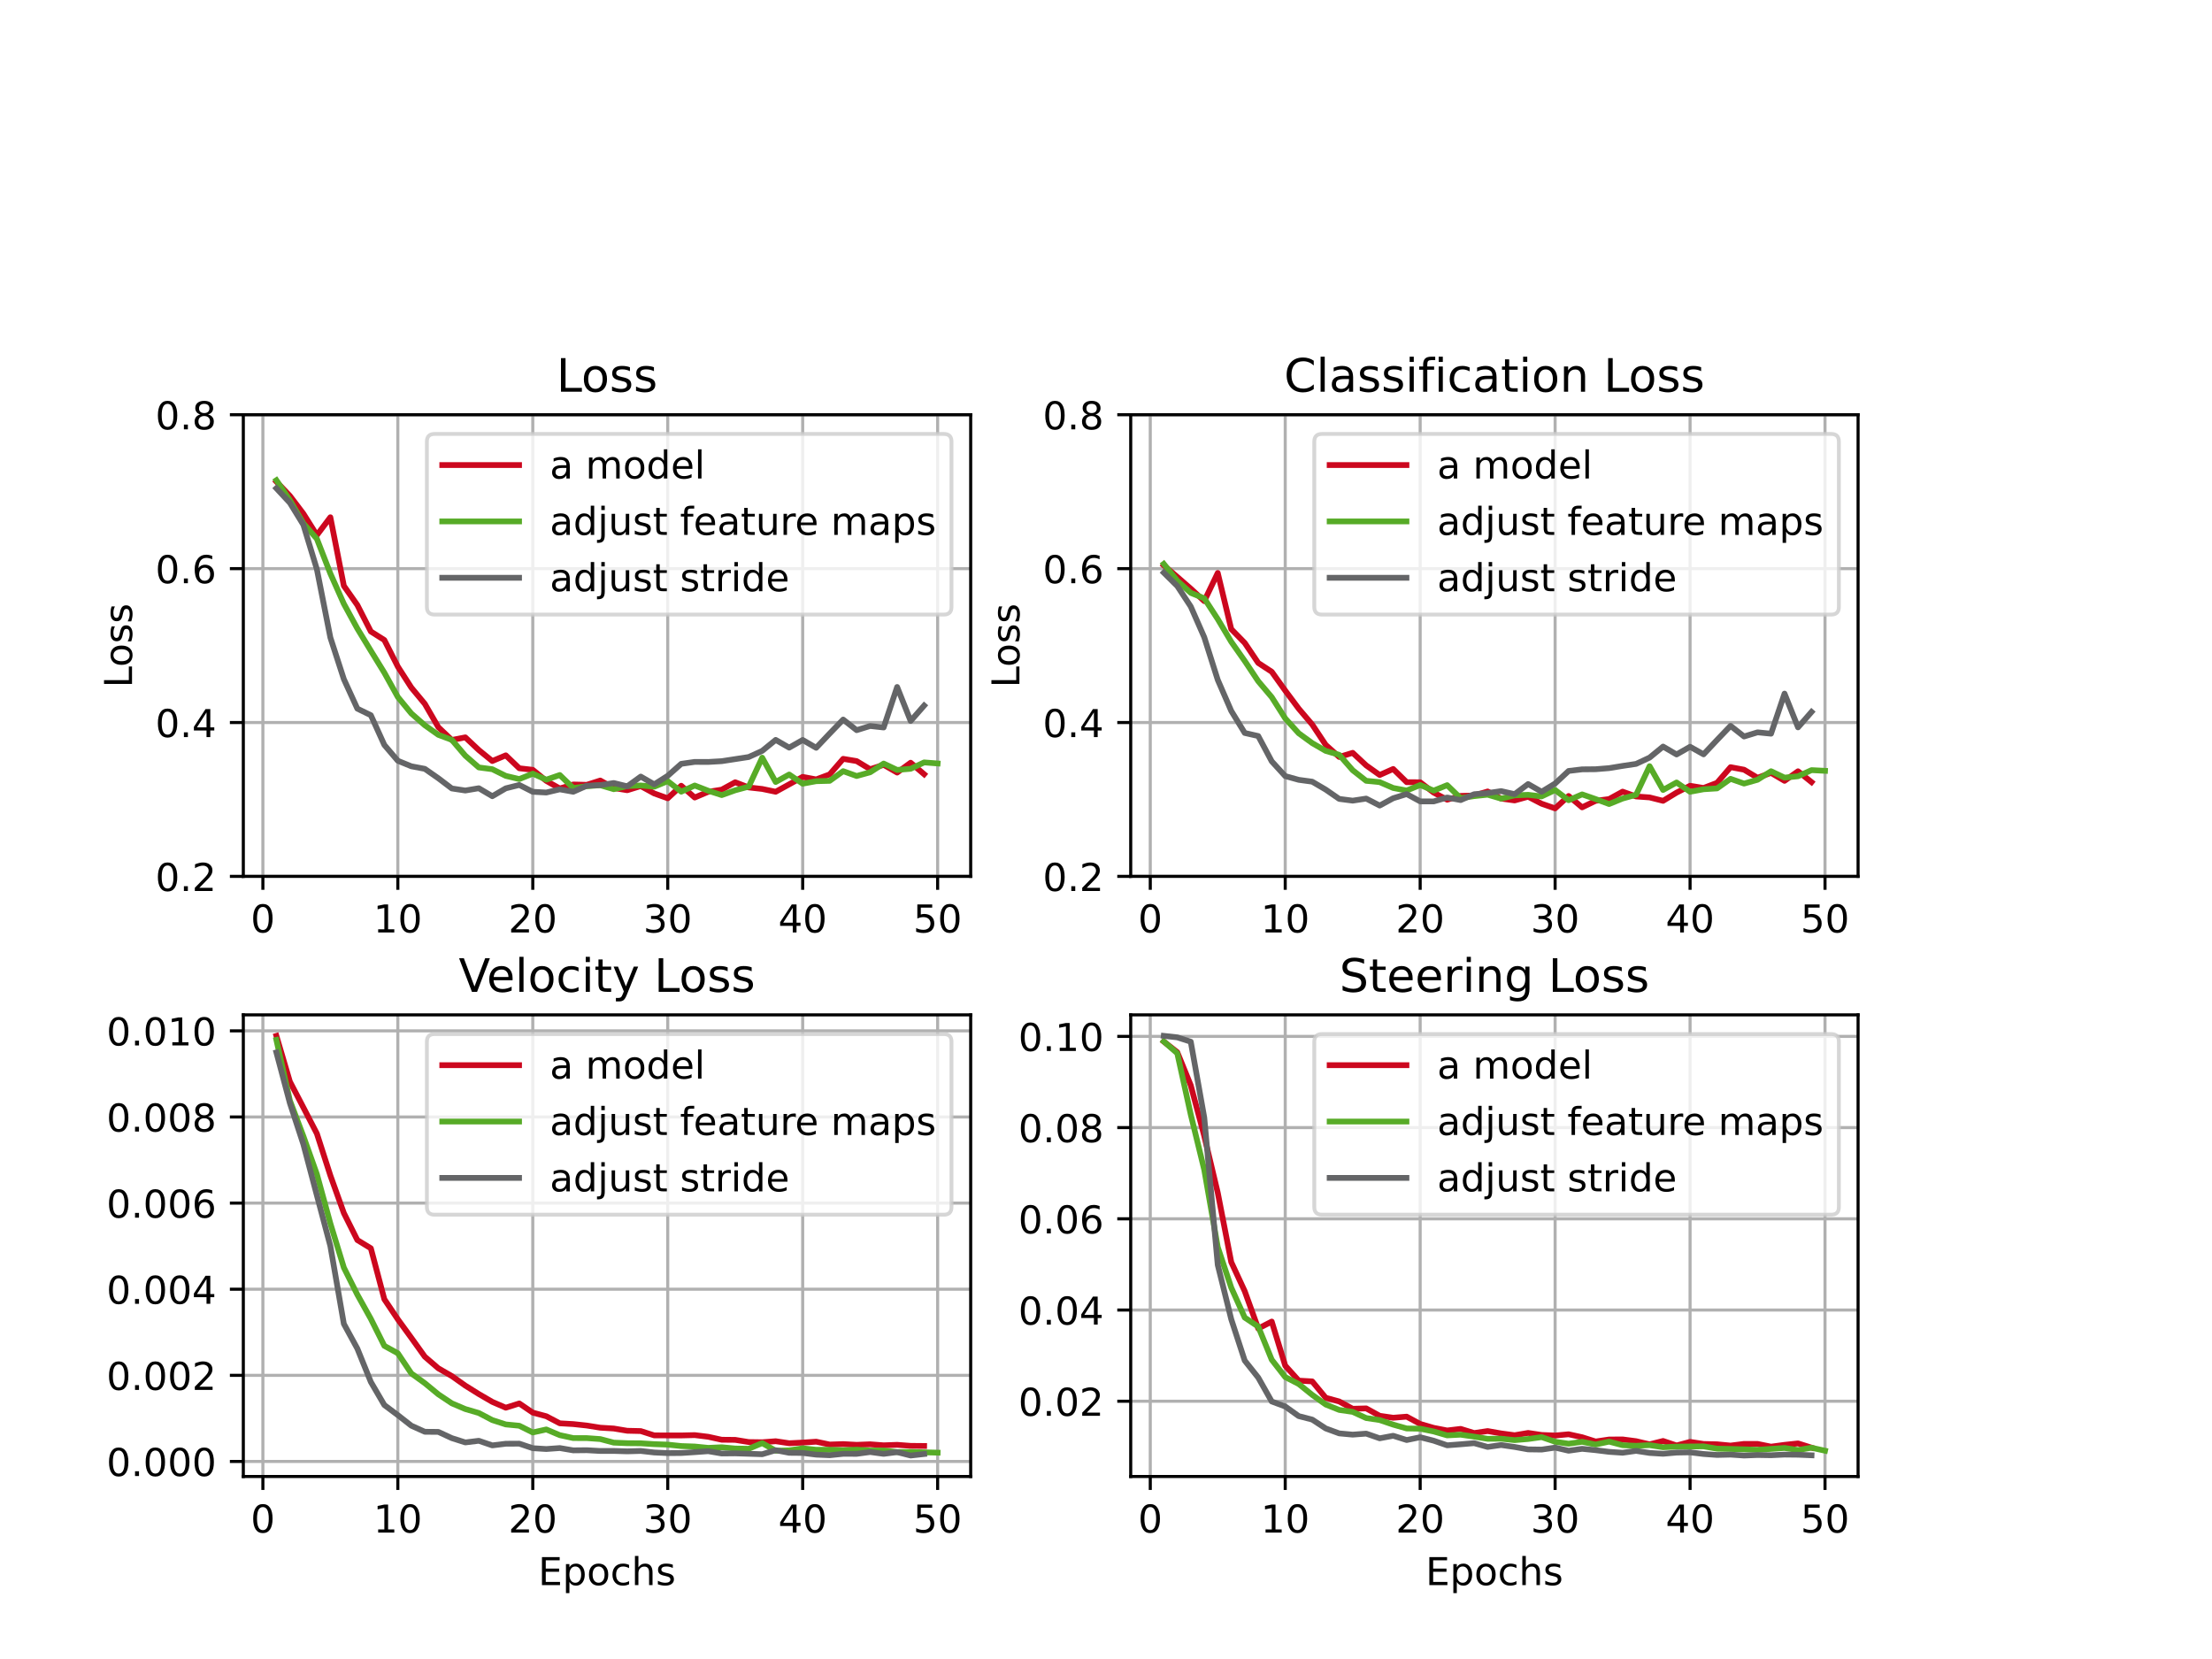 <?xml version="1.0" encoding="utf-8" standalone="no"?>
<!DOCTYPE svg PUBLIC "-//W3C//DTD SVG 1.1//EN"
  "http://www.w3.org/Graphics/SVG/1.1/DTD/svg11.dtd">
<!-- Created with matplotlib (https://matplotlib.org/) -->
<svg height="432pt" version="1.1" viewBox="0 0 576 432" width="576pt" xmlns="http://www.w3.org/2000/svg" xmlns:xlink="http://www.w3.org/1999/xlink">
 <defs>
  <style type="text/css">
*{stroke-linecap:butt;stroke-linejoin:round;}
  </style>
 </defs>
 <g id="figure_1">
  <g id="patch_1">
   <path d="M 0 432 
L 576 432 
L 576 0 
L 0 0 
z
" style="fill:#ffffff;"/>
  </g>
  <g id="axes_1">
   <g id="patch_2">
    <path d="M 63.36 228.209 
L 252.765 228.209 
L 252.765 108 
L 63.36 108 
z
" style="fill:#ffffff;"/>
   </g>
   <g id="matplotlib.axis_1">
    <g id="xtick_1">
     <g id="line2d_1">
      <path clip-path="url(#pde25388660)" d="M 68.455 228.209 
L 68.455 108 
" style="fill:none;stroke:#b0b0b0;stroke-linecap:square;stroke-width:0.8;"/>
     </g>
     <g id="line2d_2">
      <defs>
       <path d="M 0 0 
L 0 3.5 
" id="m33b129e354" style="stroke:#000000;stroke-width:0.8;"/>
      </defs>
      <g>
       <use style="stroke:#000000;stroke-width:0.8;" x="68.455" xlink:href="#m33b129e354" y="228.209"/>
      </g>
     </g>
     <g id="text_1">
      <!-- 0 -->
      <defs>
       <path d="M 31.781 66.406 
Q 24.172 66.406 20.328 58.906 
Q 16.5 51.422 16.5 36.375 
Q 16.5 21.391 20.328 13.891 
Q 24.172 6.391 31.781 6.391 
Q 39.453 6.391 43.281 13.891 
Q 47.125 21.391 47.125 36.375 
Q 47.125 51.422 43.281 58.906 
Q 39.453 66.406 31.781 66.406 
z
M 31.781 74.219 
Q 44.047 74.219 50.516 64.516 
Q 56.984 54.828 56.984 36.375 
Q 56.984 17.969 50.516 8.266 
Q 44.047 -1.422 31.781 -1.422 
Q 19.531 -1.422 13.062 8.266 
Q 6.594 17.969 6.594 36.375 
Q 6.594 54.828 13.062 64.516 
Q 19.531 74.219 31.781 74.219 
z
" id="DejaVuSans-48"/>
      </defs>
      <g transform="translate(65.274 242.807)scale(0.1 -0.1)">
       <use xlink:href="#DejaVuSans-48"/>
      </g>
     </g>
    </g>
    <g id="xtick_2">
     <g id="line2d_3">
      <path clip-path="url(#pde25388660)" d="M 103.595 228.209 
L 103.595 108 
" style="fill:none;stroke:#b0b0b0;stroke-linecap:square;stroke-width:0.8;"/>
     </g>
     <g id="line2d_4">
      <g>
       <use style="stroke:#000000;stroke-width:0.8;" x="103.595" xlink:href="#m33b129e354" y="228.209"/>
      </g>
     </g>
     <g id="text_2">
      <!-- 10 -->
      <defs>
       <path d="M 12.406 8.297 
L 28.516 8.297 
L 28.516 63.922 
L 10.984 60.406 
L 10.984 69.391 
L 28.422 72.906 
L 38.281 72.906 
L 38.281 8.297 
L 54.391 8.297 
L 54.391 0 
L 12.406 0 
z
" id="DejaVuSans-49"/>
      </defs>
      <g transform="translate(97.233 242.807)scale(0.1 -0.1)">
       <use xlink:href="#DejaVuSans-49"/>
       <use x="63.623" xlink:href="#DejaVuSans-48"/>
      </g>
     </g>
    </g>
    <g id="xtick_3">
     <g id="line2d_5">
      <path clip-path="url(#pde25388660)" d="M 138.736 228.209 
L 138.736 108 
" style="fill:none;stroke:#b0b0b0;stroke-linecap:square;stroke-width:0.8;"/>
     </g>
     <g id="line2d_6">
      <g>
       <use style="stroke:#000000;stroke-width:0.8;" x="138.736" xlink:href="#m33b129e354" y="228.209"/>
      </g>
     </g>
     <g id="text_3">
      <!-- 20 -->
      <defs>
       <path d="M 19.188 8.297 
L 53.609 8.297 
L 53.609 0 
L 7.328 0 
L 7.328 8.297 
Q 12.938 14.109 22.625 23.891 
Q 32.328 33.688 34.812 36.531 
Q 39.547 41.844 41.422 45.531 
Q 43.312 49.219 43.312 52.781 
Q 43.312 58.594 39.234 62.25 
Q 35.156 65.922 28.609 65.922 
Q 23.969 65.922 18.812 64.312 
Q 13.672 62.703 7.812 59.422 
L 7.812 69.391 
Q 13.766 71.781 18.938 73 
Q 24.125 74.219 28.422 74.219 
Q 39.75 74.219 46.484 68.547 
Q 53.219 62.891 53.219 53.422 
Q 53.219 48.922 51.531 44.891 
Q 49.859 40.875 45.406 35.406 
Q 44.188 33.984 37.641 27.219 
Q 31.109 20.453 19.188 8.297 
z
" id="DejaVuSans-50"/>
      </defs>
      <g transform="translate(132.373 242.807)scale(0.1 -0.1)">
       <use xlink:href="#DejaVuSans-50"/>
       <use x="63.623" xlink:href="#DejaVuSans-48"/>
      </g>
     </g>
    </g>
    <g id="xtick_4">
     <g id="line2d_7">
      <path clip-path="url(#pde25388660)" d="M 173.876 228.209 
L 173.876 108 
" style="fill:none;stroke:#b0b0b0;stroke-linecap:square;stroke-width:0.8;"/>
     </g>
     <g id="line2d_8">
      <g>
       <use style="stroke:#000000;stroke-width:0.8;" x="173.876" xlink:href="#m33b129e354" y="228.209"/>
      </g>
     </g>
     <g id="text_4">
      <!-- 30 -->
      <defs>
       <path d="M 40.578 39.312 
Q 47.656 37.797 51.625 33 
Q 55.609 28.219 55.609 21.188 
Q 55.609 10.406 48.188 4.484 
Q 40.766 -1.422 27.094 -1.422 
Q 22.516 -1.422 17.656 -0.516 
Q 12.797 0.391 7.625 2.203 
L 7.625 11.719 
Q 11.719 9.328 16.594 8.109 
Q 21.484 6.891 26.812 6.891 
Q 36.078 6.891 40.938 10.547 
Q 45.797 14.203 45.797 21.188 
Q 45.797 27.641 41.281 31.266 
Q 36.766 34.906 28.719 34.906 
L 20.219 34.906 
L 20.219 43.016 
L 29.109 43.016 
Q 36.375 43.016 40.234 45.922 
Q 44.094 48.828 44.094 54.297 
Q 44.094 59.906 40.109 62.906 
Q 36.141 65.922 28.719 65.922 
Q 24.656 65.922 20.016 65.031 
Q 15.375 64.156 9.812 62.312 
L 9.812 71.094 
Q 15.438 72.656 20.344 73.438 
Q 25.25 74.219 29.594 74.219 
Q 40.828 74.219 47.359 69.109 
Q 53.906 64.016 53.906 55.328 
Q 53.906 49.266 50.438 45.094 
Q 46.969 40.922 40.578 39.312 
z
" id="DejaVuSans-51"/>
      </defs>
      <g transform="translate(167.513 242.807)scale(0.1 -0.1)">
       <use xlink:href="#DejaVuSans-51"/>
       <use x="63.623" xlink:href="#DejaVuSans-48"/>
      </g>
     </g>
    </g>
    <g id="xtick_5">
     <g id="line2d_9">
      <path clip-path="url(#pde25388660)" d="M 209.016 228.209 
L 209.016 108 
" style="fill:none;stroke:#b0b0b0;stroke-linecap:square;stroke-width:0.8;"/>
     </g>
     <g id="line2d_10">
      <g>
       <use style="stroke:#000000;stroke-width:0.8;" x="209.016" xlink:href="#m33b129e354" y="228.209"/>
      </g>
     </g>
     <g id="text_5">
      <!-- 40 -->
      <defs>
       <path d="M 37.797 64.312 
L 12.891 25.391 
L 37.797 25.391 
z
M 35.203 72.906 
L 47.609 72.906 
L 47.609 25.391 
L 58.016 25.391 
L 58.016 17.188 
L 47.609 17.188 
L 47.609 0 
L 37.797 0 
L 37.797 17.188 
L 4.891 17.188 
L 4.891 26.703 
z
" id="DejaVuSans-52"/>
      </defs>
      <g transform="translate(202.653 242.807)scale(0.1 -0.1)">
       <use xlink:href="#DejaVuSans-52"/>
       <use x="63.623" xlink:href="#DejaVuSans-48"/>
      </g>
     </g>
    </g>
    <g id="xtick_6">
     <g id="line2d_11">
      <path clip-path="url(#pde25388660)" d="M 244.156 228.209 
L 244.156 108 
" style="fill:none;stroke:#b0b0b0;stroke-linecap:square;stroke-width:0.8;"/>
     </g>
     <g id="line2d_12">
      <g>
       <use style="stroke:#000000;stroke-width:0.8;" x="244.156" xlink:href="#m33b129e354" y="228.209"/>
      </g>
     </g>
     <g id="text_6">
      <!-- 50 -->
      <defs>
       <path d="M 10.797 72.906 
L 49.516 72.906 
L 49.516 64.594 
L 19.828 64.594 
L 19.828 46.734 
Q 21.969 47.469 24.109 47.828 
Q 26.266 48.188 28.422 48.188 
Q 40.625 48.188 47.75 41.5 
Q 54.891 34.812 54.891 23.391 
Q 54.891 11.625 47.562 5.094 
Q 40.234 -1.422 26.906 -1.422 
Q 22.312 -1.422 17.547 -0.641 
Q 12.797 0.141 7.719 1.703 
L 7.719 11.625 
Q 12.109 9.234 16.797 8.062 
Q 21.484 6.891 26.703 6.891 
Q 35.156 6.891 40.078 11.328 
Q 45.016 15.766 45.016 23.391 
Q 45.016 31 40.078 35.438 
Q 35.156 39.891 26.703 39.891 
Q 22.75 39.891 18.812 39.016 
Q 14.891 38.141 10.797 36.281 
z
" id="DejaVuSans-53"/>
      </defs>
      <g transform="translate(237.794 242.807)scale(0.1 -0.1)">
       <use xlink:href="#DejaVuSans-53"/>
       <use x="63.623" xlink:href="#DejaVuSans-48"/>
      </g>
     </g>
    </g>
   </g>
   <g id="matplotlib.axis_2">
    <g id="ytick_1">
     <g id="line2d_13">
      <path clip-path="url(#pde25388660)" d="M 63.36 228.209 
L 252.765 228.209 
" style="fill:none;stroke:#b0b0b0;stroke-linecap:square;stroke-width:0.8;"/>
     </g>
     <g id="line2d_14">
      <defs>
       <path d="M 0 0 
L -3.5 0 
" id="m8a0d967644" style="stroke:#000000;stroke-width:0.8;"/>
      </defs>
      <g>
       <use style="stroke:#000000;stroke-width:0.8;" x="63.36" xlink:href="#m8a0d967644" y="228.209"/>
      </g>
     </g>
     <g id="text_7">
      <!-- 0.2 -->
      <defs>
       <path d="M 10.688 12.406 
L 21 12.406 
L 21 0 
L 10.688 0 
z
" id="DejaVuSans-46"/>
      </defs>
      <g transform="translate(40.457 232.008)scale(0.1 -0.1)">
       <use xlink:href="#DejaVuSans-48"/>
       <use x="63.623" xlink:href="#DejaVuSans-46"/>
       <use x="95.41" xlink:href="#DejaVuSans-50"/>
      </g>
     </g>
    </g>
    <g id="ytick_2">
     <g id="line2d_15">
      <path clip-path="url(#pde25388660)" d="M 63.36 188.139 
L 252.765 188.139 
" style="fill:none;stroke:#b0b0b0;stroke-linecap:square;stroke-width:0.8;"/>
     </g>
     <g id="line2d_16">
      <g>
       <use style="stroke:#000000;stroke-width:0.8;" x="63.36" xlink:href="#m8a0d967644" y="188.139"/>
      </g>
     </g>
     <g id="text_8">
      <!-- 0.4 -->
      <g transform="translate(40.457 191.938)scale(0.1 -0.1)">
       <use xlink:href="#DejaVuSans-48"/>
       <use x="63.623" xlink:href="#DejaVuSans-46"/>
       <use x="95.41" xlink:href="#DejaVuSans-52"/>
      </g>
     </g>
    </g>
    <g id="ytick_3">
     <g id="line2d_17">
      <path clip-path="url(#pde25388660)" d="M 63.36 148.07 
L 252.765 148.07 
" style="fill:none;stroke:#b0b0b0;stroke-linecap:square;stroke-width:0.8;"/>
     </g>
     <g id="line2d_18">
      <g>
       <use style="stroke:#000000;stroke-width:0.8;" x="63.36" xlink:href="#m8a0d967644" y="148.07"/>
      </g>
     </g>
     <g id="text_9">
      <!-- 0.6 -->
      <defs>
       <path d="M 33.016 40.375 
Q 26.375 40.375 22.484 35.828 
Q 18.609 31.297 18.609 23.391 
Q 18.609 15.531 22.484 10.953 
Q 26.375 6.391 33.016 6.391 
Q 39.656 6.391 43.531 10.953 
Q 47.406 15.531 47.406 23.391 
Q 47.406 31.297 43.531 35.828 
Q 39.656 40.375 33.016 40.375 
z
M 52.594 71.297 
L 52.594 62.312 
Q 48.875 64.062 45.094 64.984 
Q 41.312 65.922 37.594 65.922 
Q 27.828 65.922 22.672 59.328 
Q 17.531 52.734 16.797 39.406 
Q 19.672 43.656 24.016 45.922 
Q 28.375 48.188 33.594 48.188 
Q 44.578 48.188 50.953 41.516 
Q 57.328 34.859 57.328 23.391 
Q 57.328 12.156 50.688 5.359 
Q 44.047 -1.422 33.016 -1.422 
Q 20.359 -1.422 13.672 8.266 
Q 6.984 17.969 6.984 36.375 
Q 6.984 53.656 15.188 63.938 
Q 23.391 74.219 37.203 74.219 
Q 40.922 74.219 44.703 73.484 
Q 48.484 72.75 52.594 71.297 
z
" id="DejaVuSans-54"/>
      </defs>
      <g transform="translate(40.457 151.869)scale(0.1 -0.1)">
       <use xlink:href="#DejaVuSans-48"/>
       <use x="63.623" xlink:href="#DejaVuSans-46"/>
       <use x="95.41" xlink:href="#DejaVuSans-54"/>
      </g>
     </g>
    </g>
    <g id="ytick_4">
     <g id="line2d_19">
      <path clip-path="url(#pde25388660)" d="M 63.36 108 
L 252.765 108 
" style="fill:none;stroke:#b0b0b0;stroke-linecap:square;stroke-width:0.8;"/>
     </g>
     <g id="line2d_20">
      <g>
       <use style="stroke:#000000;stroke-width:0.8;" x="63.36" xlink:href="#m8a0d967644" y="108"/>
      </g>
     </g>
     <g id="text_10">
      <!-- 0.8 -->
      <defs>
       <path d="M 31.781 34.625 
Q 24.75 34.625 20.719 30.859 
Q 16.703 27.094 16.703 20.516 
Q 16.703 13.922 20.719 10.156 
Q 24.75 6.391 31.781 6.391 
Q 38.812 6.391 42.859 10.172 
Q 46.922 13.969 46.922 20.516 
Q 46.922 27.094 42.891 30.859 
Q 38.875 34.625 31.781 34.625 
z
M 21.922 38.812 
Q 15.578 40.375 12.031 44.719 
Q 8.5 49.078 8.5 55.328 
Q 8.5 64.062 14.719 69.141 
Q 20.953 74.219 31.781 74.219 
Q 42.672 74.219 48.875 69.141 
Q 55.078 64.062 55.078 55.328 
Q 55.078 49.078 51.531 44.719 
Q 48 40.375 41.703 38.812 
Q 48.828 37.156 52.797 32.312 
Q 56.781 27.484 56.781 20.516 
Q 56.781 9.906 50.312 4.234 
Q 43.844 -1.422 31.781 -1.422 
Q 19.734 -1.422 13.25 4.234 
Q 6.781 9.906 6.781 20.516 
Q 6.781 27.484 10.781 32.312 
Q 14.797 37.156 21.922 38.812 
z
M 18.312 54.391 
Q 18.312 48.734 21.844 45.562 
Q 25.391 42.391 31.781 42.391 
Q 38.141 42.391 41.719 45.562 
Q 45.312 48.734 45.312 54.391 
Q 45.312 60.062 41.719 63.234 
Q 38.141 66.406 31.781 66.406 
Q 25.391 66.406 21.844 63.234 
Q 18.312 60.062 18.312 54.391 
z
" id="DejaVuSans-56"/>
      </defs>
      <g transform="translate(40.457 111.799)scale(0.1 -0.1)">
       <use xlink:href="#DejaVuSans-48"/>
       <use x="63.623" xlink:href="#DejaVuSans-46"/>
       <use x="95.41" xlink:href="#DejaVuSans-56"/>
      </g>
     </g>
    </g>
    <g id="text_11">
     <!-- Loss -->
     <defs>
      <path d="M 9.812 72.906 
L 19.672 72.906 
L 19.672 8.297 
L 55.172 8.297 
L 55.172 0 
L 9.812 0 
z
" id="DejaVuSans-76"/>
      <path d="M 30.609 48.391 
Q 23.391 48.391 19.188 42.75 
Q 14.984 37.109 14.984 27.297 
Q 14.984 17.484 19.156 11.844 
Q 23.344 6.203 30.609 6.203 
Q 37.797 6.203 41.984 11.859 
Q 46.188 17.531 46.188 27.297 
Q 46.188 37.016 41.984 42.703 
Q 37.797 48.391 30.609 48.391 
z
M 30.609 56 
Q 42.328 56 49.016 48.375 
Q 55.719 40.766 55.719 27.297 
Q 55.719 13.875 49.016 6.219 
Q 42.328 -1.422 30.609 -1.422 
Q 18.844 -1.422 12.172 6.219 
Q 5.516 13.875 5.516 27.297 
Q 5.516 40.766 12.172 48.375 
Q 18.844 56 30.609 56 
z
" id="DejaVuSans-111"/>
      <path d="M 44.281 53.078 
L 44.281 44.578 
Q 40.484 46.531 36.375 47.5 
Q 32.281 48.484 27.875 48.484 
Q 21.188 48.484 17.844 46.438 
Q 14.5 44.391 14.5 40.281 
Q 14.5 37.156 16.891 35.375 
Q 19.281 33.594 26.516 31.984 
L 29.594 31.297 
Q 39.156 29.25 43.188 25.516 
Q 47.219 21.781 47.219 15.094 
Q 47.219 7.469 41.188 3.016 
Q 35.156 -1.422 24.609 -1.422 
Q 20.219 -1.422 15.453 -0.562 
Q 10.688 0.297 5.422 2 
L 5.422 11.281 
Q 10.406 8.688 15.234 7.391 
Q 20.062 6.109 24.812 6.109 
Q 31.156 6.109 34.562 8.281 
Q 37.984 10.453 37.984 14.406 
Q 37.984 18.062 35.516 20.016 
Q 33.062 21.969 24.703 23.781 
L 21.578 24.516 
Q 13.234 26.266 9.516 29.906 
Q 5.812 33.547 5.812 39.891 
Q 5.812 47.609 11.281 51.797 
Q 16.75 56 26.812 56 
Q 31.781 56 36.172 55.266 
Q 40.578 54.547 44.281 53.078 
z
" id="DejaVuSans-115"/>
     </defs>
     <g transform="translate(34.377 179.072)rotate(-90)scale(0.1 -0.1)">
      <use xlink:href="#DejaVuSans-76"/>
      <use x="53.963" xlink:href="#DejaVuSans-111"/>
      <use x="115.145" xlink:href="#DejaVuSans-115"/>
      <use x="167.244" xlink:href="#DejaVuSans-115"/>
     </g>
    </g>
   </g>
   <g id="line2d_21">
    <path clip-path="url(#pde25388660)" d="M 71.969 125.418 
L 75.483 129.118 
L 78.997 133.759 
L 82.511 139.35 
L 86.025 134.691 
L 89.539 152.553 
L 93.053 157.553 
L 96.567 164.439 
L 100.081 166.661 
L 103.595 173.586 
L 107.109 179.049 
L 110.624 183.282 
L 114.138 189.357 
L 117.652 192.691 
L 121.166 192.006 
L 124.68 195.311 
L 128.194 198.169 
L 131.708 196.688 
L 135.222 200.056 
L 138.736 200.46 
L 142.25 203.327 
L 145.764 205.324 
L 149.278 204.279 
L 152.792 204.367 
L 156.306 203.247 
L 159.82 205.196 
L 163.334 205.774 
L 166.848 204.69 
L 170.362 206.612 
L 173.876 207.87 
L 177.39 204.606 
L 180.904 207.673 
L 184.418 206.18 
L 187.932 205.621 
L 191.446 203.697 
L 194.96 205.046 
L 198.474 205.442 
L 201.988 206.171 
L 205.502 204.241 
L 209.016 202.297 
L 212.53 202.959 
L 216.044 201.65 
L 219.558 197.602 
L 223.072 198.186 
L 226.586 200.304 
L 230.1 199.152 
L 233.614 201.177 
L 237.128 198.607 
L 240.642 201.605 
" style="fill:none;stroke:#cc071e;stroke-linecap:square;stroke-width:1.5;"/>
   </g>
   <g id="line2d_22">
    <path clip-path="url(#pde25388660)" d="M 71.969 125.057 
L 75.483 130.24 
L 78.997 136.275 
L 82.511 140.304 
L 86.025 149.354 
L 89.539 157.235 
L 93.053 163.674 
L 96.567 169.459 
L 100.081 175.171 
L 103.595 181.504 
L 107.109 185.783 
L 110.624 188.86 
L 114.138 191.351 
L 117.652 192.663 
L 121.166 196.776 
L 124.68 199.838 
L 128.194 200.303 
L 131.708 202.038 
L 135.222 202.87 
L 138.736 201.458 
L 142.25 203.027 
L 145.764 201.812 
L 149.278 205.199 
L 152.792 204.732 
L 156.306 204.469 
L 159.82 205.503 
L 163.334 204.684 
L 166.848 204.532 
L 170.362 204.851 
L 173.876 203.405 
L 177.39 206.149 
L 180.904 204.542 
L 184.418 205.902 
L 187.932 207.039 
L 191.446 205.789 
L 194.96 204.839 
L 198.474 197.297 
L 201.988 203.629 
L 205.502 201.682 
L 209.016 204.066 
L 212.53 203.419 
L 216.044 203.329 
L 219.558 200.81 
L 223.072 202.07 
L 226.586 201.1 
L 230.1 198.829 
L 233.614 200.486 
L 237.128 200.187 
L 240.642 198.528 
L 244.156 198.804 
" style="fill:none;stroke:#57ab27;stroke-linecap:square;stroke-width:1.5;"/>
   </g>
   <g id="line2d_23">
    <path clip-path="url(#pde25388660)" d="M 71.969 127.154 
L 75.483 130.936 
L 78.997 136.654 
L 82.511 148.217 
L 86.025 166.012 
L 89.539 176.853 
L 93.053 184.531 
L 96.567 186.239 
L 100.081 193.981 
L 103.595 198.102 
L 107.109 199.538 
L 110.624 200.207 
L 114.138 202.651 
L 117.652 205.315 
L 121.166 205.849 
L 124.68 205.255 
L 128.194 207.33 
L 131.708 205.281 
L 135.222 204.403 
L 138.736 206.182 
L 142.25 206.37 
L 145.764 205.541 
L 149.278 206.171 
L 152.792 204.616 
L 156.306 204.452 
L 159.82 203.895 
L 163.334 204.759 
L 166.848 202.218 
L 170.362 204.246 
L 173.876 202.014 
L 177.39 198.899 
L 180.904 198.395 
L 184.418 198.41 
L 187.932 198.207 
L 191.446 197.669 
L 194.96 197.126 
L 198.474 195.529 
L 201.988 192.667 
L 205.502 194.683 
L 209.016 192.688 
L 212.53 194.723 
L 216.044 191.009 
L 219.558 187.372 
L 223.072 190.132 
L 226.586 189.044 
L 230.1 189.435 
L 233.614 178.89 
L 237.128 187.736 
L 240.642 183.727 
" style="fill:none;stroke:#646567;stroke-linecap:square;stroke-width:1.5;"/>
   </g>
   <g id="patch_3">
    <path d="M 63.36 228.209 
L 63.36 108 
" style="fill:none;stroke:#000000;stroke-linecap:square;stroke-linejoin:miter;stroke-width:0.8;"/>
   </g>
   <g id="patch_4">
    <path d="M 252.765 228.209 
L 252.765 108 
" style="fill:none;stroke:#000000;stroke-linecap:square;stroke-linejoin:miter;stroke-width:0.8;"/>
   </g>
   <g id="patch_5">
    <path d="M 63.36 228.209 
L 252.765 228.209 
" style="fill:none;stroke:#000000;stroke-linecap:square;stroke-linejoin:miter;stroke-width:0.8;"/>
   </g>
   <g id="patch_6">
    <path d="M 63.36 108 
L 252.765 108 
" style="fill:none;stroke:#000000;stroke-linecap:square;stroke-linejoin:miter;stroke-width:0.8;"/>
   </g>
   <g id="text_12">
    <!-- Loss -->
    <g transform="translate(144.902 102)scale(0.12 -0.12)">
     <use xlink:href="#DejaVuSans-76"/>
     <use x="53.963" xlink:href="#DejaVuSans-111"/>
     <use x="115.145" xlink:href="#DejaVuSans-115"/>
     <use x="167.244" xlink:href="#DejaVuSans-115"/>
    </g>
   </g>
   <g id="legend_1">
    <g id="patch_7">
     <path d="M 113.162 160.034 
L 245.765 160.034 
Q 247.765 160.034 247.765 158.034 
L 247.765 115 
Q 247.765 113 245.765 113 
L 113.162 113 
Q 111.162 113 111.162 115 
L 111.162 158.034 
Q 111.162 160.034 113.162 160.034 
z
" style="fill:#ffffff;opacity:0.8;stroke:#cccccc;stroke-linejoin:miter;"/>
    </g>
    <g id="line2d_24">
     <path d="M 115.162 121.098 
L 135.162 121.098 
" style="fill:none;stroke:#cc071e;stroke-linecap:square;stroke-width:1.5;"/>
    </g>
    <g id="line2d_25"/>
    <g id="text_13">
     <!-- a model -->
     <defs>
      <path d="M 34.281 27.484 
Q 23.391 27.484 19.188 25 
Q 14.984 22.516 14.984 16.5 
Q 14.984 11.719 18.141 8.906 
Q 21.297 6.109 26.703 6.109 
Q 34.188 6.109 38.703 11.406 
Q 43.219 16.703 43.219 25.484 
L 43.219 27.484 
z
M 52.203 31.203 
L 52.203 0 
L 43.219 0 
L 43.219 8.297 
Q 40.141 3.328 35.547 0.953 
Q 30.953 -1.422 24.312 -1.422 
Q 15.922 -1.422 10.953 3.297 
Q 6 8.016 6 15.922 
Q 6 25.141 12.172 29.828 
Q 18.359 34.516 30.609 34.516 
L 43.219 34.516 
L 43.219 35.406 
Q 43.219 41.609 39.141 45 
Q 35.062 48.391 27.688 48.391 
Q 23 48.391 18.547 47.266 
Q 14.109 46.141 10.016 43.891 
L 10.016 52.203 
Q 14.938 54.109 19.578 55.047 
Q 24.219 56 28.609 56 
Q 40.484 56 46.344 49.844 
Q 52.203 43.703 52.203 31.203 
z
" id="DejaVuSans-97"/>
      <path id="DejaVuSans-32"/>
      <path d="M 52 44.188 
Q 55.375 50.25 60.062 53.125 
Q 64.75 56 71.094 56 
Q 79.641 56 84.281 50.016 
Q 88.922 44.047 88.922 33.016 
L 88.922 0 
L 79.891 0 
L 79.891 32.719 
Q 79.891 40.578 77.094 44.375 
Q 74.312 48.188 68.609 48.188 
Q 61.625 48.188 57.562 43.547 
Q 53.516 38.922 53.516 30.906 
L 53.516 0 
L 44.484 0 
L 44.484 32.719 
Q 44.484 40.625 41.703 44.406 
Q 38.922 48.188 33.109 48.188 
Q 26.219 48.188 22.156 43.531 
Q 18.109 38.875 18.109 30.906 
L 18.109 0 
L 9.078 0 
L 9.078 54.688 
L 18.109 54.688 
L 18.109 46.188 
Q 21.188 51.219 25.484 53.609 
Q 29.781 56 35.688 56 
Q 41.656 56 45.828 52.969 
Q 50 49.953 52 44.188 
z
" id="DejaVuSans-109"/>
      <path d="M 45.406 46.391 
L 45.406 75.984 
L 54.391 75.984 
L 54.391 0 
L 45.406 0 
L 45.406 8.203 
Q 42.578 3.328 38.25 0.953 
Q 33.938 -1.422 27.875 -1.422 
Q 17.969 -1.422 11.734 6.484 
Q 5.516 14.406 5.516 27.297 
Q 5.516 40.188 11.734 48.094 
Q 17.969 56 27.875 56 
Q 33.938 56 38.25 53.625 
Q 42.578 51.266 45.406 46.391 
z
M 14.797 27.297 
Q 14.797 17.391 18.875 11.75 
Q 22.953 6.109 30.078 6.109 
Q 37.203 6.109 41.297 11.75 
Q 45.406 17.391 45.406 27.297 
Q 45.406 37.203 41.297 42.844 
Q 37.203 48.484 30.078 48.484 
Q 22.953 48.484 18.875 42.844 
Q 14.797 37.203 14.797 27.297 
z
" id="DejaVuSans-100"/>
      <path d="M 56.203 29.594 
L 56.203 25.203 
L 14.891 25.203 
Q 15.484 15.922 20.484 11.062 
Q 25.484 6.203 34.422 6.203 
Q 39.594 6.203 44.453 7.469 
Q 49.312 8.734 54.109 11.281 
L 54.109 2.781 
Q 49.266 0.734 44.188 -0.344 
Q 39.109 -1.422 33.891 -1.422 
Q 20.797 -1.422 13.156 6.188 
Q 5.516 13.812 5.516 26.812 
Q 5.516 40.234 12.766 48.109 
Q 20.016 56 32.328 56 
Q 43.359 56 49.781 48.891 
Q 56.203 41.797 56.203 29.594 
z
M 47.219 32.234 
Q 47.125 39.594 43.094 43.984 
Q 39.062 48.391 32.422 48.391 
Q 24.906 48.391 20.391 44.141 
Q 15.875 39.891 15.188 32.172 
z
" id="DejaVuSans-101"/>
      <path d="M 9.422 75.984 
L 18.406 75.984 
L 18.406 0 
L 9.422 0 
z
" id="DejaVuSans-108"/>
     </defs>
     <g transform="translate(143.162 124.598)scale(0.1 -0.1)">
      <use xlink:href="#DejaVuSans-97"/>
      <use x="61.279" xlink:href="#DejaVuSans-32"/>
      <use x="93.066" xlink:href="#DejaVuSans-109"/>
      <use x="190.479" xlink:href="#DejaVuSans-111"/>
      <use x="251.66" xlink:href="#DejaVuSans-100"/>
      <use x="315.137" xlink:href="#DejaVuSans-101"/>
      <use x="376.66" xlink:href="#DejaVuSans-108"/>
     </g>
    </g>
    <g id="line2d_26">
     <path d="M 115.162 135.777 
L 135.162 135.777 
" style="fill:none;stroke:#57ab27;stroke-linecap:square;stroke-width:1.5;"/>
    </g>
    <g id="line2d_27"/>
    <g id="text_14">
     <!-- adjust feature maps -->
     <defs>
      <path d="M 9.422 54.688 
L 18.406 54.688 
L 18.406 -0.984 
Q 18.406 -11.422 14.422 -16.109 
Q 10.453 -20.797 1.609 -20.797 
L -1.812 -20.797 
L -1.812 -13.188 
L 0.594 -13.188 
Q 5.719 -13.188 7.562 -10.812 
Q 9.422 -8.453 9.422 -0.984 
z
M 9.422 75.984 
L 18.406 75.984 
L 18.406 64.594 
L 9.422 64.594 
z
" id="DejaVuSans-106"/>
      <path d="M 8.5 21.578 
L 8.5 54.688 
L 17.484 54.688 
L 17.484 21.922 
Q 17.484 14.156 20.5 10.266 
Q 23.531 6.391 29.594 6.391 
Q 36.859 6.391 41.078 11.031 
Q 45.312 15.672 45.312 23.688 
L 45.312 54.688 
L 54.297 54.688 
L 54.297 0 
L 45.312 0 
L 45.312 8.406 
Q 42.047 3.422 37.719 1 
Q 33.406 -1.422 27.688 -1.422 
Q 18.266 -1.422 13.375 4.438 
Q 8.5 10.297 8.5 21.578 
z
M 31.109 56 
z
" id="DejaVuSans-117"/>
      <path d="M 18.312 70.219 
L 18.312 54.688 
L 36.812 54.688 
L 36.812 47.703 
L 18.312 47.703 
L 18.312 18.016 
Q 18.312 11.328 20.141 9.422 
Q 21.969 7.516 27.594 7.516 
L 36.812 7.516 
L 36.812 0 
L 27.594 0 
Q 17.188 0 13.234 3.875 
Q 9.281 7.766 9.281 18.016 
L 9.281 47.703 
L 2.688 47.703 
L 2.688 54.688 
L 9.281 54.688 
L 9.281 70.219 
z
" id="DejaVuSans-116"/>
      <path d="M 37.109 75.984 
L 37.109 68.5 
L 28.516 68.5 
Q 23.688 68.5 21.797 66.547 
Q 19.922 64.594 19.922 59.516 
L 19.922 54.688 
L 34.719 54.688 
L 34.719 47.703 
L 19.922 47.703 
L 19.922 0 
L 10.891 0 
L 10.891 47.703 
L 2.297 47.703 
L 2.297 54.688 
L 10.891 54.688 
L 10.891 58.5 
Q 10.891 67.625 15.141 71.797 
Q 19.391 75.984 28.609 75.984 
z
" id="DejaVuSans-102"/>
      <path d="M 41.109 46.297 
Q 39.594 47.172 37.812 47.578 
Q 36.031 48 33.891 48 
Q 26.266 48 22.188 43.047 
Q 18.109 38.094 18.109 28.812 
L 18.109 0 
L 9.078 0 
L 9.078 54.688 
L 18.109 54.688 
L 18.109 46.188 
Q 20.953 51.172 25.484 53.578 
Q 30.031 56 36.531 56 
Q 37.453 56 38.578 55.875 
Q 39.703 55.766 41.062 55.516 
z
" id="DejaVuSans-114"/>
      <path d="M 18.109 8.203 
L 18.109 -20.797 
L 9.078 -20.797 
L 9.078 54.688 
L 18.109 54.688 
L 18.109 46.391 
Q 20.953 51.266 25.266 53.625 
Q 29.594 56 35.594 56 
Q 45.562 56 51.781 48.094 
Q 58.016 40.188 58.016 27.297 
Q 58.016 14.406 51.781 6.484 
Q 45.562 -1.422 35.594 -1.422 
Q 29.594 -1.422 25.266 0.953 
Q 20.953 3.328 18.109 8.203 
z
M 48.688 27.297 
Q 48.688 37.203 44.609 42.844 
Q 40.531 48.484 33.406 48.484 
Q 26.266 48.484 22.188 42.844 
Q 18.109 37.203 18.109 27.297 
Q 18.109 17.391 22.188 11.75 
Q 26.266 6.109 33.406 6.109 
Q 40.531 6.109 44.609 11.75 
Q 48.688 17.391 48.688 27.297 
z
" id="DejaVuSans-112"/>
     </defs>
     <g transform="translate(143.162 139.277)scale(0.1 -0.1)">
      <use xlink:href="#DejaVuSans-97"/>
      <use x="61.279" xlink:href="#DejaVuSans-100"/>
      <use x="124.756" xlink:href="#DejaVuSans-106"/>
      <use x="152.539" xlink:href="#DejaVuSans-117"/>
      <use x="215.918" xlink:href="#DejaVuSans-115"/>
      <use x="268.018" xlink:href="#DejaVuSans-116"/>
      <use x="307.227" xlink:href="#DejaVuSans-32"/>
      <use x="339.014" xlink:href="#DejaVuSans-102"/>
      <use x="374.219" xlink:href="#DejaVuSans-101"/>
      <use x="435.742" xlink:href="#DejaVuSans-97"/>
      <use x="497.021" xlink:href="#DejaVuSans-116"/>
      <use x="536.23" xlink:href="#DejaVuSans-117"/>
      <use x="599.609" xlink:href="#DejaVuSans-114"/>
      <use x="638.473" xlink:href="#DejaVuSans-101"/>
      <use x="699.996" xlink:href="#DejaVuSans-32"/>
      <use x="731.783" xlink:href="#DejaVuSans-109"/>
      <use x="829.195" xlink:href="#DejaVuSans-97"/>
      <use x="890.475" xlink:href="#DejaVuSans-112"/>
      <use x="953.951" xlink:href="#DejaVuSans-115"/>
     </g>
    </g>
    <g id="line2d_28">
     <path d="M 115.162 150.455 
L 135.162 150.455 
" style="fill:none;stroke:#646567;stroke-linecap:square;stroke-width:1.5;"/>
    </g>
    <g id="line2d_29"/>
    <g id="text_15">
     <!-- adjust stride -->
     <defs>
      <path d="M 9.422 54.688 
L 18.406 54.688 
L 18.406 0 
L 9.422 0 
z
M 9.422 75.984 
L 18.406 75.984 
L 18.406 64.594 
L 9.422 64.594 
z
" id="DejaVuSans-105"/>
     </defs>
     <g transform="translate(143.162 153.955)scale(0.1 -0.1)">
      <use xlink:href="#DejaVuSans-97"/>
      <use x="61.279" xlink:href="#DejaVuSans-100"/>
      <use x="124.756" xlink:href="#DejaVuSans-106"/>
      <use x="152.539" xlink:href="#DejaVuSans-117"/>
      <use x="215.918" xlink:href="#DejaVuSans-115"/>
      <use x="268.018" xlink:href="#DejaVuSans-116"/>
      <use x="307.227" xlink:href="#DejaVuSans-32"/>
      <use x="339.014" xlink:href="#DejaVuSans-115"/>
      <use x="391.113" xlink:href="#DejaVuSans-116"/>
      <use x="430.322" xlink:href="#DejaVuSans-114"/>
      <use x="471.436" xlink:href="#DejaVuSans-105"/>
      <use x="499.219" xlink:href="#DejaVuSans-100"/>
      <use x="562.695" xlink:href="#DejaVuSans-101"/>
     </g>
    </g>
   </g>
  </g>
  <g id="axes_2">
   <g id="patch_8">
    <path d="M 294.435 228.209 
L 483.84 228.209 
L 483.84 108 
L 294.435 108 
z
" style="fill:#ffffff;"/>
   </g>
   <g id="matplotlib.axis_3">
    <g id="xtick_7">
     <g id="line2d_30">
      <path clip-path="url(#pe8cbe1a229)" d="M 299.53 228.209 
L 299.53 108 
" style="fill:none;stroke:#b0b0b0;stroke-linecap:square;stroke-width:0.8;"/>
     </g>
     <g id="line2d_31">
      <g>
       <use style="stroke:#000000;stroke-width:0.8;" x="299.53" xlink:href="#m33b129e354" y="228.209"/>
      </g>
     </g>
     <g id="text_16">
      <!-- 0 -->
      <g transform="translate(296.349 242.807)scale(0.1 -0.1)">
       <use xlink:href="#DejaVuSans-48"/>
      </g>
     </g>
    </g>
    <g id="xtick_8">
     <g id="line2d_32">
      <path clip-path="url(#pe8cbe1a229)" d="M 334.67 228.209 
L 334.67 108 
" style="fill:none;stroke:#b0b0b0;stroke-linecap:square;stroke-width:0.8;"/>
     </g>
     <g id="line2d_33">
      <g>
       <use style="stroke:#000000;stroke-width:0.8;" x="334.67" xlink:href="#m33b129e354" y="228.209"/>
      </g>
     </g>
     <g id="text_17">
      <!-- 10 -->
      <g transform="translate(328.308 242.807)scale(0.1 -0.1)">
       <use xlink:href="#DejaVuSans-49"/>
       <use x="63.623" xlink:href="#DejaVuSans-48"/>
      </g>
     </g>
    </g>
    <g id="xtick_9">
     <g id="line2d_34">
      <path clip-path="url(#pe8cbe1a229)" d="M 369.81 228.209 
L 369.81 108 
" style="fill:none;stroke:#b0b0b0;stroke-linecap:square;stroke-width:0.8;"/>
     </g>
     <g id="line2d_35">
      <g>
       <use style="stroke:#000000;stroke-width:0.8;" x="369.81" xlink:href="#m33b129e354" y="228.209"/>
      </g>
     </g>
     <g id="text_18">
      <!-- 20 -->
      <g transform="translate(363.448 242.807)scale(0.1 -0.1)">
       <use xlink:href="#DejaVuSans-50"/>
       <use x="63.623" xlink:href="#DejaVuSans-48"/>
      </g>
     </g>
    </g>
    <g id="xtick_10">
     <g id="line2d_36">
      <path clip-path="url(#pe8cbe1a229)" d="M 404.95 228.209 
L 404.95 108 
" style="fill:none;stroke:#b0b0b0;stroke-linecap:square;stroke-width:0.8;"/>
     </g>
     <g id="line2d_37">
      <g>
       <use style="stroke:#000000;stroke-width:0.8;" x="404.95" xlink:href="#m33b129e354" y="228.209"/>
      </g>
     </g>
     <g id="text_19">
      <!-- 30 -->
      <g transform="translate(398.588 242.807)scale(0.1 -0.1)">
       <use xlink:href="#DejaVuSans-51"/>
       <use x="63.623" xlink:href="#DejaVuSans-48"/>
      </g>
     </g>
    </g>
    <g id="xtick_11">
     <g id="line2d_38">
      <path clip-path="url(#pe8cbe1a229)" d="M 440.091 228.209 
L 440.091 108 
" style="fill:none;stroke:#b0b0b0;stroke-linecap:square;stroke-width:0.8;"/>
     </g>
     <g id="line2d_39">
      <g>
       <use style="stroke:#000000;stroke-width:0.8;" x="440.091" xlink:href="#m33b129e354" y="228.209"/>
      </g>
     </g>
     <g id="text_20">
      <!-- 40 -->
      <g transform="translate(433.728 242.807)scale(0.1 -0.1)">
       <use xlink:href="#DejaVuSans-52"/>
       <use x="63.623" xlink:href="#DejaVuSans-48"/>
      </g>
     </g>
    </g>
    <g id="xtick_12">
     <g id="line2d_40">
      <path clip-path="url(#pe8cbe1a229)" d="M 475.231 228.209 
L 475.231 108 
" style="fill:none;stroke:#b0b0b0;stroke-linecap:square;stroke-width:0.8;"/>
     </g>
     <g id="line2d_41">
      <g>
       <use style="stroke:#000000;stroke-width:0.8;" x="475.231" xlink:href="#m33b129e354" y="228.209"/>
      </g>
     </g>
     <g id="text_21">
      <!-- 50 -->
      <g transform="translate(468.868 242.807)scale(0.1 -0.1)">
       <use xlink:href="#DejaVuSans-53"/>
       <use x="63.623" xlink:href="#DejaVuSans-48"/>
      </g>
     </g>
    </g>
   </g>
   <g id="matplotlib.axis_4">
    <g id="ytick_5">
     <g id="line2d_42">
      <path clip-path="url(#pe8cbe1a229)" d="M 294.435 228.209 
L 483.84 228.209 
" style="fill:none;stroke:#b0b0b0;stroke-linecap:square;stroke-width:0.8;"/>
     </g>
     <g id="line2d_43">
      <g>
       <use style="stroke:#000000;stroke-width:0.8;" x="294.435" xlink:href="#m8a0d967644" y="228.209"/>
      </g>
     </g>
     <g id="text_22">
      <!-- 0.2 -->
      <g transform="translate(271.531 232.008)scale(0.1 -0.1)">
       <use xlink:href="#DejaVuSans-48"/>
       <use x="63.623" xlink:href="#DejaVuSans-46"/>
       <use x="95.41" xlink:href="#DejaVuSans-50"/>
      </g>
     </g>
    </g>
    <g id="ytick_6">
     <g id="line2d_44">
      <path clip-path="url(#pe8cbe1a229)" d="M 294.435 188.139 
L 483.84 188.139 
" style="fill:none;stroke:#b0b0b0;stroke-linecap:square;stroke-width:0.8;"/>
     </g>
     <g id="line2d_45">
      <g>
       <use style="stroke:#000000;stroke-width:0.8;" x="294.435" xlink:href="#m8a0d967644" y="188.139"/>
      </g>
     </g>
     <g id="text_23">
      <!-- 0.4 -->
      <g transform="translate(271.531 191.938)scale(0.1 -0.1)">
       <use xlink:href="#DejaVuSans-48"/>
       <use x="63.623" xlink:href="#DejaVuSans-46"/>
       <use x="95.41" xlink:href="#DejaVuSans-52"/>
      </g>
     </g>
    </g>
    <g id="ytick_7">
     <g id="line2d_46">
      <path clip-path="url(#pe8cbe1a229)" d="M 294.435 148.07 
L 483.84 148.07 
" style="fill:none;stroke:#b0b0b0;stroke-linecap:square;stroke-width:0.8;"/>
     </g>
     <g id="line2d_47">
      <g>
       <use style="stroke:#000000;stroke-width:0.8;" x="294.435" xlink:href="#m8a0d967644" y="148.07"/>
      </g>
     </g>
     <g id="text_24">
      <!-- 0.6 -->
      <g transform="translate(271.531 151.869)scale(0.1 -0.1)">
       <use xlink:href="#DejaVuSans-48"/>
       <use x="63.623" xlink:href="#DejaVuSans-46"/>
       <use x="95.41" xlink:href="#DejaVuSans-54"/>
      </g>
     </g>
    </g>
    <g id="ytick_8">
     <g id="line2d_48">
      <path clip-path="url(#pe8cbe1a229)" d="M 294.435 108 
L 483.84 108 
" style="fill:none;stroke:#b0b0b0;stroke-linecap:square;stroke-width:0.8;"/>
     </g>
     <g id="line2d_49">
      <g>
       <use style="stroke:#000000;stroke-width:0.8;" x="294.435" xlink:href="#m8a0d967644" y="108"/>
      </g>
     </g>
     <g id="text_25">
      <!-- 0.8 -->
      <g transform="translate(271.531 111.799)scale(0.1 -0.1)">
       <use xlink:href="#DejaVuSans-48"/>
       <use x="63.623" xlink:href="#DejaVuSans-46"/>
       <use x="95.41" xlink:href="#DejaVuSans-56"/>
      </g>
     </g>
    </g>
    <g id="text_26">
     <!-- Loss -->
     <g transform="translate(265.452 179.072)rotate(-90)scale(0.1 -0.1)">
      <use xlink:href="#DejaVuSans-76"/>
      <use x="53.963" xlink:href="#DejaVuSans-111"/>
      <use x="115.145" xlink:href="#DejaVuSans-115"/>
      <use x="167.244" xlink:href="#DejaVuSans-115"/>
     </g>
    </g>
   </g>
   <g id="line2d_50">
    <path clip-path="url(#pe8cbe1a229)" d="M 303.044 147.213 
L 306.558 150.227 
L 310.072 153.286 
L 313.586 156.528 
L 317.1 149.196 
L 320.614 163.821 
L 324.128 167.416 
L 327.642 172.63 
L 331.156 174.922 
L 334.67 179.83 
L 338.184 184.539 
L 341.698 188.666 
L 345.212 193.964 
L 348.726 197.107 
L 352.24 196.035 
L 355.754 199.309 
L 359.268 201.808 
L 362.782 200.239 
L 366.296 203.679 
L 369.81 203.701 
L 373.324 206.385 
L 376.838 208.238 
L 380.352 207.252 
L 383.866 207.147 
L 387.38 206.099 
L 390.894 207.952 
L 394.408 208.432 
L 397.922 207.463 
L 401.436 209.286 
L 404.95 210.502 
L 408.464 207.273 
L 411.978 210.232 
L 415.492 208.532 
L 419.006 208.071 
L 422.52 206.143 
L 426.034 207.396 
L 429.548 207.648 
L 433.062 208.533 
L 436.576 206.399 
L 440.091 204.612 
L 443.605 205.187 
L 447.119 203.849 
L 450.633 199.77 
L 454.147 200.427 
L 457.661 202.531 
L 461.175 201.256 
L 464.689 203.328 
L 468.203 200.838 
L 471.717 203.66 
" style="fill:none;stroke:#cc071e;stroke-linecap:square;stroke-width:1.5;"/>
   </g>
   <g id="line2d_51">
    <path clip-path="url(#pe8cbe1a229)" d="M 303.044 146.834 
L 306.558 151.211 
L 310.072 154.382 
L 313.586 155.809 
L 317.1 161.215 
L 320.614 167.122 
L 324.128 172.114 
L 327.642 177.39 
L 331.156 181.538 
L 334.67 187.07 
L 338.184 190.943 
L 341.698 193.503 
L 345.212 195.534 
L 348.726 196.559 
L 352.24 200.565 
L 355.754 203.323 
L 359.268 203.669 
L 362.782 205.187 
L 366.296 205.859 
L 369.81 204.415 
L 373.324 205.878 
L 376.838 204.452 
L 380.352 207.848 
L 383.866 207.304 
L 387.38 206.937 
L 390.894 207.963 
L 394.408 207.107 
L 397.922 206.971 
L 401.436 207.379 
L 404.95 205.72 
L 408.464 208.374 
L 411.978 206.855 
L 415.492 208.075 
L 419.006 209.367 
L 422.52 207.94 
L 426.034 206.971 
L 429.548 199.512 
L 433.062 205.706 
L 436.576 203.759 
L 440.091 206.173 
L 443.605 205.52 
L 447.119 205.299 
L 450.633 202.806 
L 454.147 204.042 
L 457.661 203.049 
L 461.175 200.827 
L 464.689 202.494 
L 468.203 202.133 
L 471.717 200.539 
L 475.231 200.722 
" style="fill:none;stroke:#57ab27;stroke-linecap:square;stroke-width:1.5;"/>
   </g>
   <g id="line2d_52">
    <path clip-path="url(#pe8cbe1a229)" d="M 303.044 149.121 
L 306.558 152.599 
L 310.072 157.942 
L 313.586 165.943 
L 317.1 177.036 
L 320.614 185.123 
L 324.128 190.862 
L 327.642 191.661 
L 331.156 198.247 
L 334.67 202.092 
L 338.184 203.067 
L 341.698 203.545 
L 345.212 205.609 
L 348.726 208.033 
L 352.24 208.487 
L 355.754 207.951 
L 359.268 209.763 
L 362.782 207.862 
L 366.296 206.777 
L 369.81 208.677 
L 373.324 208.688 
L 376.838 207.675 
L 380.352 208.338 
L 383.866 206.814 
L 387.38 206.516 
L 390.894 206.005 
L 394.408 206.797 
L 397.922 204.162 
L 401.436 206.167 
L 404.95 204.021 
L 408.464 200.752 
L 411.978 200.336 
L 415.492 200.303 
L 419.006 200.02 
L 422.52 199.441 
L 426.034 198.917 
L 429.548 197.28 
L 433.062 194.404 
L 436.576 196.459 
L 440.091 194.458 
L 443.605 196.428 
L 447.119 192.683 
L 450.633 189.011 
L 454.147 191.778 
L 457.661 190.698 
L 461.175 191.049 
L 464.689 180.615 
L 468.203 189.404 
L 471.717 185.383 
" style="fill:none;stroke:#646567;stroke-linecap:square;stroke-width:1.5;"/>
   </g>
   <g id="patch_9">
    <path d="M 294.435 228.209 
L 294.435 108 
" style="fill:none;stroke:#000000;stroke-linecap:square;stroke-linejoin:miter;stroke-width:0.8;"/>
   </g>
   <g id="patch_10">
    <path d="M 483.84 228.209 
L 483.84 108 
" style="fill:none;stroke:#000000;stroke-linecap:square;stroke-linejoin:miter;stroke-width:0.8;"/>
   </g>
   <g id="patch_11">
    <path d="M 294.435 228.209 
L 483.84 228.209 
" style="fill:none;stroke:#000000;stroke-linecap:square;stroke-linejoin:miter;stroke-width:0.8;"/>
   </g>
   <g id="patch_12">
    <path d="M 294.435 108 
L 483.84 108 
" style="fill:none;stroke:#000000;stroke-linecap:square;stroke-linejoin:miter;stroke-width:0.8;"/>
   </g>
   <g id="text_27">
    <!-- Classification Loss -->
    <defs>
     <path d="M 64.406 67.281 
L 64.406 56.891 
Q 59.422 61.531 53.781 63.812 
Q 48.141 66.109 41.797 66.109 
Q 29.297 66.109 22.656 58.469 
Q 16.016 50.828 16.016 36.375 
Q 16.016 21.969 22.656 14.328 
Q 29.297 6.688 41.797 6.688 
Q 48.141 6.688 53.781 8.984 
Q 59.422 11.281 64.406 15.922 
L 64.406 5.609 
Q 59.234 2.094 53.438 0.328 
Q 47.656 -1.422 41.219 -1.422 
Q 24.656 -1.422 15.125 8.703 
Q 5.609 18.844 5.609 36.375 
Q 5.609 53.953 15.125 64.078 
Q 24.656 74.219 41.219 74.219 
Q 47.75 74.219 53.531 72.484 
Q 59.328 70.75 64.406 67.281 
z
" id="DejaVuSans-67"/>
     <path d="M 48.781 52.594 
L 48.781 44.188 
Q 44.969 46.297 41.141 47.344 
Q 37.312 48.391 33.406 48.391 
Q 24.656 48.391 19.812 42.844 
Q 14.984 37.312 14.984 27.297 
Q 14.984 17.281 19.812 11.734 
Q 24.656 6.203 33.406 6.203 
Q 37.312 6.203 41.141 7.25 
Q 44.969 8.297 48.781 10.406 
L 48.781 2.094 
Q 45.016 0.344 40.984 -0.531 
Q 36.969 -1.422 32.422 -1.422 
Q 20.062 -1.422 12.781 6.344 
Q 5.516 14.109 5.516 27.297 
Q 5.516 40.672 12.859 48.328 
Q 20.219 56 33.016 56 
Q 37.156 56 41.109 55.141 
Q 45.062 54.297 48.781 52.594 
z
" id="DejaVuSans-99"/>
     <path d="M 54.891 33.016 
L 54.891 0 
L 45.906 0 
L 45.906 32.719 
Q 45.906 40.484 42.875 44.328 
Q 39.844 48.188 33.797 48.188 
Q 26.516 48.188 22.312 43.547 
Q 18.109 38.922 18.109 30.906 
L 18.109 0 
L 9.078 0 
L 9.078 54.688 
L 18.109 54.688 
L 18.109 46.188 
Q 21.344 51.125 25.703 53.562 
Q 30.078 56 35.797 56 
Q 45.219 56 50.047 50.172 
Q 54.891 44.344 54.891 33.016 
z
" id="DejaVuSans-110"/>
    </defs>
    <g transform="translate(334.37 102)scale(0.12 -0.12)">
     <use xlink:href="#DejaVuSans-67"/>
     <use x="69.824" xlink:href="#DejaVuSans-108"/>
     <use x="97.607" xlink:href="#DejaVuSans-97"/>
     <use x="158.887" xlink:href="#DejaVuSans-115"/>
     <use x="210.986" xlink:href="#DejaVuSans-115"/>
     <use x="263.086" xlink:href="#DejaVuSans-105"/>
     <use x="290.869" xlink:href="#DejaVuSans-102"/>
     <use x="326.074" xlink:href="#DejaVuSans-105"/>
     <use x="353.857" xlink:href="#DejaVuSans-99"/>
     <use x="408.838" xlink:href="#DejaVuSans-97"/>
     <use x="470.117" xlink:href="#DejaVuSans-116"/>
     <use x="509.326" xlink:href="#DejaVuSans-105"/>
     <use x="537.109" xlink:href="#DejaVuSans-111"/>
     <use x="598.291" xlink:href="#DejaVuSans-110"/>
     <use x="661.67" xlink:href="#DejaVuSans-32"/>
     <use x="693.457" xlink:href="#DejaVuSans-76"/>
     <use x="747.42" xlink:href="#DejaVuSans-111"/>
     <use x="808.602" xlink:href="#DejaVuSans-115"/>
     <use x="860.701" xlink:href="#DejaVuSans-115"/>
    </g>
   </g>
   <g id="legend_2">
    <g id="patch_13">
     <path d="M 344.237 160.034 
L 476.84 160.034 
Q 478.84 160.034 478.84 158.034 
L 478.84 115 
Q 478.84 113 476.84 113 
L 344.237 113 
Q 342.237 113 342.237 115 
L 342.237 158.034 
Q 342.237 160.034 344.237 160.034 
z
" style="fill:#ffffff;opacity:0.8;stroke:#cccccc;stroke-linejoin:miter;"/>
    </g>
    <g id="line2d_53">
     <path d="M 346.237 121.098 
L 366.237 121.098 
" style="fill:none;stroke:#cc071e;stroke-linecap:square;stroke-width:1.5;"/>
    </g>
    <g id="line2d_54"/>
    <g id="text_28">
     <!-- a model -->
     <g transform="translate(374.237 124.598)scale(0.1 -0.1)">
      <use xlink:href="#DejaVuSans-97"/>
      <use x="61.279" xlink:href="#DejaVuSans-32"/>
      <use x="93.066" xlink:href="#DejaVuSans-109"/>
      <use x="190.479" xlink:href="#DejaVuSans-111"/>
      <use x="251.66" xlink:href="#DejaVuSans-100"/>
      <use x="315.137" xlink:href="#DejaVuSans-101"/>
      <use x="376.66" xlink:href="#DejaVuSans-108"/>
     </g>
    </g>
    <g id="line2d_55">
     <path d="M 346.237 135.777 
L 366.237 135.777 
" style="fill:none;stroke:#57ab27;stroke-linecap:square;stroke-width:1.5;"/>
    </g>
    <g id="line2d_56"/>
    <g id="text_29">
     <!-- adjust feature maps -->
     <g transform="translate(374.237 139.277)scale(0.1 -0.1)">
      <use xlink:href="#DejaVuSans-97"/>
      <use x="61.279" xlink:href="#DejaVuSans-100"/>
      <use x="124.756" xlink:href="#DejaVuSans-106"/>
      <use x="152.539" xlink:href="#DejaVuSans-117"/>
      <use x="215.918" xlink:href="#DejaVuSans-115"/>
      <use x="268.018" xlink:href="#DejaVuSans-116"/>
      <use x="307.227" xlink:href="#DejaVuSans-32"/>
      <use x="339.014" xlink:href="#DejaVuSans-102"/>
      <use x="374.219" xlink:href="#DejaVuSans-101"/>
      <use x="435.742" xlink:href="#DejaVuSans-97"/>
      <use x="497.021" xlink:href="#DejaVuSans-116"/>
      <use x="536.23" xlink:href="#DejaVuSans-117"/>
      <use x="599.609" xlink:href="#DejaVuSans-114"/>
      <use x="638.473" xlink:href="#DejaVuSans-101"/>
      <use x="699.996" xlink:href="#DejaVuSans-32"/>
      <use x="731.783" xlink:href="#DejaVuSans-109"/>
      <use x="829.195" xlink:href="#DejaVuSans-97"/>
      <use x="890.475" xlink:href="#DejaVuSans-112"/>
      <use x="953.951" xlink:href="#DejaVuSans-115"/>
     </g>
    </g>
    <g id="line2d_57">
     <path d="M 346.237 150.455 
L 366.237 150.455 
" style="fill:none;stroke:#646567;stroke-linecap:square;stroke-width:1.5;"/>
    </g>
    <g id="line2d_58"/>
    <g id="text_30">
     <!-- adjust stride -->
     <g transform="translate(374.237 153.955)scale(0.1 -0.1)">
      <use xlink:href="#DejaVuSans-97"/>
      <use x="61.279" xlink:href="#DejaVuSans-100"/>
      <use x="124.756" xlink:href="#DejaVuSans-106"/>
      <use x="152.539" xlink:href="#DejaVuSans-117"/>
      <use x="215.918" xlink:href="#DejaVuSans-115"/>
      <use x="268.018" xlink:href="#DejaVuSans-116"/>
      <use x="307.227" xlink:href="#DejaVuSans-32"/>
      <use x="339.014" xlink:href="#DejaVuSans-115"/>
      <use x="391.113" xlink:href="#DejaVuSans-116"/>
      <use x="430.322" xlink:href="#DejaVuSans-114"/>
      <use x="471.436" xlink:href="#DejaVuSans-105"/>
      <use x="499.219" xlink:href="#DejaVuSans-100"/>
      <use x="562.695" xlink:href="#DejaVuSans-101"/>
     </g>
    </g>
   </g>
  </g>
  <g id="axes_3">
   <g id="patch_14">
    <path d="M 63.36 384.48 
L 252.765 384.48 
L 252.765 264.271 
L 63.36 264.271 
z
" style="fill:#ffffff;"/>
   </g>
   <g id="matplotlib.axis_5">
    <g id="xtick_13">
     <g id="line2d_59">
      <path clip-path="url(#pb6bf79303f)" d="M 68.455 384.48 
L 68.455 264.271 
" style="fill:none;stroke:#b0b0b0;stroke-linecap:square;stroke-width:0.8;"/>
     </g>
     <g id="line2d_60">
      <g>
       <use style="stroke:#000000;stroke-width:0.8;" x="68.455" xlink:href="#m33b129e354" y="384.48"/>
      </g>
     </g>
     <g id="text_31">
      <!-- 0 -->
      <g transform="translate(65.274 399.078)scale(0.1 -0.1)">
       <use xlink:href="#DejaVuSans-48"/>
      </g>
     </g>
    </g>
    <g id="xtick_14">
     <g id="line2d_61">
      <path clip-path="url(#pb6bf79303f)" d="M 103.595 384.48 
L 103.595 264.271 
" style="fill:none;stroke:#b0b0b0;stroke-linecap:square;stroke-width:0.8;"/>
     </g>
     <g id="line2d_62">
      <g>
       <use style="stroke:#000000;stroke-width:0.8;" x="103.595" xlink:href="#m33b129e354" y="384.48"/>
      </g>
     </g>
     <g id="text_32">
      <!-- 10 -->
      <g transform="translate(97.233 399.078)scale(0.1 -0.1)">
       <use xlink:href="#DejaVuSans-49"/>
       <use x="63.623" xlink:href="#DejaVuSans-48"/>
      </g>
     </g>
    </g>
    <g id="xtick_15">
     <g id="line2d_63">
      <path clip-path="url(#pb6bf79303f)" d="M 138.736 384.48 
L 138.736 264.271 
" style="fill:none;stroke:#b0b0b0;stroke-linecap:square;stroke-width:0.8;"/>
     </g>
     <g id="line2d_64">
      <g>
       <use style="stroke:#000000;stroke-width:0.8;" x="138.736" xlink:href="#m33b129e354" y="384.48"/>
      </g>
     </g>
     <g id="text_33">
      <!-- 20 -->
      <g transform="translate(132.373 399.078)scale(0.1 -0.1)">
       <use xlink:href="#DejaVuSans-50"/>
       <use x="63.623" xlink:href="#DejaVuSans-48"/>
      </g>
     </g>
    </g>
    <g id="xtick_16">
     <g id="line2d_65">
      <path clip-path="url(#pb6bf79303f)" d="M 173.876 384.48 
L 173.876 264.271 
" style="fill:none;stroke:#b0b0b0;stroke-linecap:square;stroke-width:0.8;"/>
     </g>
     <g id="line2d_66">
      <g>
       <use style="stroke:#000000;stroke-width:0.8;" x="173.876" xlink:href="#m33b129e354" y="384.48"/>
      </g>
     </g>
     <g id="text_34">
      <!-- 30 -->
      <g transform="translate(167.513 399.078)scale(0.1 -0.1)">
       <use xlink:href="#DejaVuSans-51"/>
       <use x="63.623" xlink:href="#DejaVuSans-48"/>
      </g>
     </g>
    </g>
    <g id="xtick_17">
     <g id="line2d_67">
      <path clip-path="url(#pb6bf79303f)" d="M 209.016 384.48 
L 209.016 264.271 
" style="fill:none;stroke:#b0b0b0;stroke-linecap:square;stroke-width:0.8;"/>
     </g>
     <g id="line2d_68">
      <g>
       <use style="stroke:#000000;stroke-width:0.8;" x="209.016" xlink:href="#m33b129e354" y="384.48"/>
      </g>
     </g>
     <g id="text_35">
      <!-- 40 -->
      <g transform="translate(202.653 399.078)scale(0.1 -0.1)">
       <use xlink:href="#DejaVuSans-52"/>
       <use x="63.623" xlink:href="#DejaVuSans-48"/>
      </g>
     </g>
    </g>
    <g id="xtick_18">
     <g id="line2d_69">
      <path clip-path="url(#pb6bf79303f)" d="M 244.156 384.48 
L 244.156 264.271 
" style="fill:none;stroke:#b0b0b0;stroke-linecap:square;stroke-width:0.8;"/>
     </g>
     <g id="line2d_70">
      <g>
       <use style="stroke:#000000;stroke-width:0.8;" x="244.156" xlink:href="#m33b129e354" y="384.48"/>
      </g>
     </g>
     <g id="text_36">
      <!-- 50 -->
      <g transform="translate(237.794 399.078)scale(0.1 -0.1)">
       <use xlink:href="#DejaVuSans-53"/>
       <use x="63.623" xlink:href="#DejaVuSans-48"/>
      </g>
     </g>
    </g>
    <g id="text_37">
     <!-- Epochs -->
     <defs>
      <path d="M 9.812 72.906 
L 55.906 72.906 
L 55.906 64.594 
L 19.672 64.594 
L 19.672 43.016 
L 54.391 43.016 
L 54.391 34.719 
L 19.672 34.719 
L 19.672 8.297 
L 56.781 8.297 
L 56.781 0 
L 9.812 0 
z
" id="DejaVuSans-69"/>
      <path d="M 54.891 33.016 
L 54.891 0 
L 45.906 0 
L 45.906 32.719 
Q 45.906 40.484 42.875 44.328 
Q 39.844 48.188 33.797 48.188 
Q 26.516 48.188 22.312 43.547 
Q 18.109 38.922 18.109 30.906 
L 18.109 0 
L 9.078 0 
L 9.078 75.984 
L 18.109 75.984 
L 18.109 46.188 
Q 21.344 51.125 25.703 53.562 
Q 30.078 56 35.797 56 
Q 45.219 56 50.047 50.172 
Q 54.891 44.344 54.891 33.016 
z
" id="DejaVuSans-104"/>
     </defs>
     <g transform="translate(140.147 412.757)scale(0.1 -0.1)">
      <use xlink:href="#DejaVuSans-69"/>
      <use x="63.184" xlink:href="#DejaVuSans-112"/>
      <use x="126.66" xlink:href="#DejaVuSans-111"/>
      <use x="187.842" xlink:href="#DejaVuSans-99"/>
      <use x="242.822" xlink:href="#DejaVuSans-104"/>
      <use x="306.201" xlink:href="#DejaVuSans-115"/>
     </g>
    </g>
   </g>
   <g id="matplotlib.axis_6">
    <g id="ytick_9">
     <g id="line2d_71">
      <path clip-path="url(#pb6bf79303f)" d="M 63.36 380.554 
L 252.765 380.554 
" style="fill:none;stroke:#b0b0b0;stroke-linecap:square;stroke-width:0.8;"/>
     </g>
     <g id="line2d_72">
      <g>
       <use style="stroke:#000000;stroke-width:0.8;" x="63.36" xlink:href="#m8a0d967644" y="380.554"/>
      </g>
     </g>
     <g id="text_38">
      <!-- 0.000 -->
      <g transform="translate(27.732 384.353)scale(0.1 -0.1)">
       <use xlink:href="#DejaVuSans-48"/>
       <use x="63.623" xlink:href="#DejaVuSans-46"/>
       <use x="95.41" xlink:href="#DejaVuSans-48"/>
       <use x="159.033" xlink:href="#DejaVuSans-48"/>
       <use x="222.656" xlink:href="#DejaVuSans-48"/>
      </g>
     </g>
    </g>
    <g id="ytick_10">
     <g id="line2d_73">
      <path clip-path="url(#pb6bf79303f)" d="M 63.36 358.129 
L 252.765 358.129 
" style="fill:none;stroke:#b0b0b0;stroke-linecap:square;stroke-width:0.8;"/>
     </g>
     <g id="line2d_74">
      <g>
       <use style="stroke:#000000;stroke-width:0.8;" x="63.36" xlink:href="#m8a0d967644" y="358.129"/>
      </g>
     </g>
     <g id="text_39">
      <!-- 0.002 -->
      <g transform="translate(27.732 361.929)scale(0.1 -0.1)">
       <use xlink:href="#DejaVuSans-48"/>
       <use x="63.623" xlink:href="#DejaVuSans-46"/>
       <use x="95.41" xlink:href="#DejaVuSans-48"/>
       <use x="159.033" xlink:href="#DejaVuSans-48"/>
       <use x="222.656" xlink:href="#DejaVuSans-50"/>
      </g>
     </g>
    </g>
    <g id="ytick_11">
     <g id="line2d_75">
      <path clip-path="url(#pb6bf79303f)" d="M 63.36 335.704 
L 252.765 335.704 
" style="fill:none;stroke:#b0b0b0;stroke-linecap:square;stroke-width:0.8;"/>
     </g>
     <g id="line2d_76">
      <g>
       <use style="stroke:#000000;stroke-width:0.8;" x="63.36" xlink:href="#m8a0d967644" y="335.704"/>
      </g>
     </g>
     <g id="text_40">
      <!-- 0.004 -->
      <g transform="translate(27.732 339.504)scale(0.1 -0.1)">
       <use xlink:href="#DejaVuSans-48"/>
       <use x="63.623" xlink:href="#DejaVuSans-46"/>
       <use x="95.41" xlink:href="#DejaVuSans-48"/>
       <use x="159.033" xlink:href="#DejaVuSans-48"/>
       <use x="222.656" xlink:href="#DejaVuSans-52"/>
      </g>
     </g>
    </g>
    <g id="ytick_12">
     <g id="line2d_77">
      <path clip-path="url(#pb6bf79303f)" d="M 63.36 313.28 
L 252.765 313.28 
" style="fill:none;stroke:#b0b0b0;stroke-linecap:square;stroke-width:0.8;"/>
     </g>
     <g id="line2d_78">
      <g>
       <use style="stroke:#000000;stroke-width:0.8;" x="63.36" xlink:href="#m8a0d967644" y="313.28"/>
      </g>
     </g>
     <g id="text_41">
      <!-- 0.006 -->
      <g transform="translate(27.732 317.079)scale(0.1 -0.1)">
       <use xlink:href="#DejaVuSans-48"/>
       <use x="63.623" xlink:href="#DejaVuSans-46"/>
       <use x="95.41" xlink:href="#DejaVuSans-48"/>
       <use x="159.033" xlink:href="#DejaVuSans-48"/>
       <use x="222.656" xlink:href="#DejaVuSans-54"/>
      </g>
     </g>
    </g>
    <g id="ytick_13">
     <g id="line2d_79">
      <path clip-path="url(#pb6bf79303f)" d="M 63.36 290.855 
L 252.765 290.855 
" style="fill:none;stroke:#b0b0b0;stroke-linecap:square;stroke-width:0.8;"/>
     </g>
     <g id="line2d_80">
      <g>
       <use style="stroke:#000000;stroke-width:0.8;" x="63.36" xlink:href="#m8a0d967644" y="290.855"/>
      </g>
     </g>
     <g id="text_42">
      <!-- 0.008 -->
      <g transform="translate(27.732 294.654)scale(0.1 -0.1)">
       <use xlink:href="#DejaVuSans-48"/>
       <use x="63.623" xlink:href="#DejaVuSans-46"/>
       <use x="95.41" xlink:href="#DejaVuSans-48"/>
       <use x="159.033" xlink:href="#DejaVuSans-48"/>
       <use x="222.656" xlink:href="#DejaVuSans-56"/>
      </g>
     </g>
    </g>
    <g id="ytick_14">
     <g id="line2d_81">
      <path clip-path="url(#pb6bf79303f)" d="M 63.36 268.43 
L 252.765 268.43 
" style="fill:none;stroke:#b0b0b0;stroke-linecap:square;stroke-width:0.8;"/>
     </g>
     <g id="line2d_82">
      <g>
       <use style="stroke:#000000;stroke-width:0.8;" x="63.36" xlink:href="#m8a0d967644" y="268.43"/>
      </g>
     </g>
     <g id="text_43">
      <!-- 0.010 -->
      <g transform="translate(27.732 272.229)scale(0.1 -0.1)">
       <use xlink:href="#DejaVuSans-48"/>
       <use x="63.623" xlink:href="#DejaVuSans-46"/>
       <use x="95.41" xlink:href="#DejaVuSans-48"/>
       <use x="159.033" xlink:href="#DejaVuSans-49"/>
       <use x="222.656" xlink:href="#DejaVuSans-48"/>
      </g>
     </g>
    </g>
   </g>
   <g id="line2d_83">
    <path clip-path="url(#pb6bf79303f)" d="M 71.969 269.735 
L 75.483 281.642 
L 78.997 288.383 
L 82.511 295.181 
L 86.025 306.091 
L 89.539 315.879 
L 93.053 322.906 
L 96.567 325.051 
L 100.081 338.316 
L 103.595 343.547 
L 107.109 348.375 
L 110.624 353.281 
L 114.138 356.304 
L 117.652 358.322 
L 121.166 360.813 
L 124.68 363.002 
L 128.194 365.043 
L 131.708 366.563 
L 135.222 365.451 
L 138.736 367.841 
L 142.25 368.785 
L 145.764 370.627 
L 149.278 370.828 
L 152.792 371.206 
L 156.306 371.766 
L 159.82 371.982 
L 163.334 372.566 
L 166.848 372.647 
L 170.362 373.77 
L 173.876 373.783 
L 177.39 373.788 
L 180.904 373.7 
L 184.418 374.132 
L 187.932 374.905 
L 191.446 374.937 
L 194.96 375.506 
L 198.474 375.556 
L 201.988 375.29 
L 205.502 375.816 
L 209.016 375.643 
L 212.53 375.413 
L 216.044 376.153 
L 219.558 376.038 
L 223.072 376.227 
L 226.586 376.09 
L 230.1 376.357 
L 233.614 376.229 
L 237.128 376.497 
L 240.642 376.53 
" style="fill:none;stroke:#cc071e;stroke-linecap:square;stroke-width:1.5;"/>
   </g>
   <g id="line2d_84">
    <path clip-path="url(#pb6bf79303f)" d="M 71.969 270.786 
L 75.483 286.589 
L 78.997 295.868 
L 82.511 305.753 
L 86.025 318.585 
L 89.539 330.086 
L 93.053 337.124 
L 96.567 343.433 
L 100.081 350.454 
L 103.595 352.387 
L 107.109 357.638 
L 110.624 360.178 
L 114.138 363.074 
L 117.652 365.42 
L 121.166 366.912 
L 124.68 367.942 
L 128.194 369.786 
L 131.708 370.921 
L 135.222 371.258 
L 138.736 373.009 
L 142.25 372.223 
L 145.764 373.712 
L 149.278 374.469 
L 152.792 374.478 
L 156.306 374.73 
L 159.82 375.659 
L 163.334 375.802 
L 166.848 375.833 
L 170.362 376.052 
L 173.876 376.175 
L 177.39 376.547 
L 180.904 376.667 
L 184.418 377.02 
L 187.932 376.864 
L 191.446 377.192 
L 194.96 377.256 
L 198.474 375.783 
L 201.988 377.765 
L 205.502 377.675 
L 209.016 377.143 
L 212.53 377.519 
L 216.044 377.519 
L 219.558 377.636 
L 223.072 377.499 
L 226.586 377.712 
L 230.1 377.718 
L 233.614 378.109 
L 237.128 378.088 
L 240.642 378.181 
L 244.156 378.268 
" style="fill:none;stroke:#57ab27;stroke-linecap:square;stroke-width:1.5;"/>
   </g>
   <g id="line2d_85">
    <path clip-path="url(#pb6bf79303f)" d="M 71.969 274.046 
L 75.483 287.242 
L 78.997 297.971 
L 82.511 311.248 
L 86.025 324.459 
L 89.539 344.733 
L 93.053 351.172 
L 96.567 359.857 
L 100.081 365.868 
L 103.595 368.499 
L 107.109 371.245 
L 110.624 372.831 
L 114.138 372.861 
L 117.652 374.485 
L 121.166 375.604 
L 124.68 375.174 
L 128.194 376.375 
L 131.708 375.945 
L 135.222 375.924 
L 138.736 377.106 
L 142.25 377.322 
L 145.764 377.07 
L 149.278 377.67 
L 152.792 377.632 
L 156.306 377.83 
L 159.82 377.822 
L 163.334 377.928 
L 166.848 377.827 
L 170.362 378.222 
L 173.876 378.389 
L 177.39 378.363 
L 180.904 378.136 
L 184.418 377.884 
L 187.932 378.482 
L 191.446 378.448 
L 194.96 378.561 
L 198.474 378.676 
L 201.988 377.629 
L 205.502 378.308 
L 209.016 378.339 
L 212.53 378.782 
L 216.044 378.935 
L 219.558 378.571 
L 223.072 378.574 
L 226.586 378.101 
L 230.1 378.578 
L 233.614 378.127 
L 237.128 379.016 
L 240.642 378.621 
" style="fill:none;stroke:#646567;stroke-linecap:square;stroke-width:1.5;"/>
   </g>
   <g id="patch_15">
    <path d="M 63.36 384.48 
L 63.36 264.271 
" style="fill:none;stroke:#000000;stroke-linecap:square;stroke-linejoin:miter;stroke-width:0.8;"/>
   </g>
   <g id="patch_16">
    <path d="M 252.765 384.48 
L 252.765 264.271 
" style="fill:none;stroke:#000000;stroke-linecap:square;stroke-linejoin:miter;stroke-width:0.8;"/>
   </g>
   <g id="patch_17">
    <path d="M 63.36 384.48 
L 252.765 384.48 
" style="fill:none;stroke:#000000;stroke-linecap:square;stroke-linejoin:miter;stroke-width:0.8;"/>
   </g>
   <g id="patch_18">
    <path d="M 63.36 264.271 
L 252.765 264.271 
" style="fill:none;stroke:#000000;stroke-linecap:square;stroke-linejoin:miter;stroke-width:0.8;"/>
   </g>
   <g id="text_44">
    <!-- Velocity Loss -->
    <defs>
     <path d="M 28.609 0 
L 0.781 72.906 
L 11.078 72.906 
L 34.188 11.531 
L 57.328 72.906 
L 67.578 72.906 
L 39.797 0 
z
" id="DejaVuSans-86"/>
     <path d="M 32.172 -5.078 
Q 28.375 -14.844 24.75 -17.812 
Q 21.141 -20.797 15.094 -20.797 
L 7.906 -20.797 
L 7.906 -13.281 
L 13.188 -13.281 
Q 16.891 -13.281 18.938 -11.516 
Q 21 -9.766 23.484 -3.219 
L 25.094 0.875 
L 2.984 54.688 
L 12.5 54.688 
L 29.594 11.922 
L 46.688 54.688 
L 56.203 54.688 
z
" id="DejaVuSans-121"/>
    </defs>
    <g transform="translate(119.456 258.271)scale(0.12 -0.12)">
     <use xlink:href="#DejaVuSans-86"/>
     <use x="60.658" xlink:href="#DejaVuSans-101"/>
     <use x="122.182" xlink:href="#DejaVuSans-108"/>
     <use x="149.965" xlink:href="#DejaVuSans-111"/>
     <use x="211.146" xlink:href="#DejaVuSans-99"/>
     <use x="266.127" xlink:href="#DejaVuSans-105"/>
     <use x="293.91" xlink:href="#DejaVuSans-116"/>
     <use x="333.119" xlink:href="#DejaVuSans-121"/>
     <use x="392.299" xlink:href="#DejaVuSans-32"/>
     <use x="424.086" xlink:href="#DejaVuSans-76"/>
     <use x="478.049" xlink:href="#DejaVuSans-111"/>
     <use x="539.23" xlink:href="#DejaVuSans-115"/>
     <use x="591.33" xlink:href="#DejaVuSans-115"/>
    </g>
   </g>
   <g id="legend_3">
    <g id="patch_19">
     <path d="M 113.162 316.306 
L 245.765 316.306 
Q 247.765 316.306 247.765 314.306 
L 247.765 271.271 
Q 247.765 269.271 245.765 269.271 
L 113.162 269.271 
Q 111.162 269.271 111.162 271.271 
L 111.162 314.306 
Q 111.162 316.306 113.162 316.306 
z
" style="fill:#ffffff;opacity:0.8;stroke:#cccccc;stroke-linejoin:miter;"/>
    </g>
    <g id="line2d_86">
     <path d="M 115.162 277.37 
L 135.162 277.37 
" style="fill:none;stroke:#cc071e;stroke-linecap:square;stroke-width:1.5;"/>
    </g>
    <g id="line2d_87"/>
    <g id="text_45">
     <!-- a model -->
     <g transform="translate(143.162 280.87)scale(0.1 -0.1)">
      <use xlink:href="#DejaVuSans-97"/>
      <use x="61.279" xlink:href="#DejaVuSans-32"/>
      <use x="93.066" xlink:href="#DejaVuSans-109"/>
      <use x="190.479" xlink:href="#DejaVuSans-111"/>
      <use x="251.66" xlink:href="#DejaVuSans-100"/>
      <use x="315.137" xlink:href="#DejaVuSans-101"/>
      <use x="376.66" xlink:href="#DejaVuSans-108"/>
     </g>
    </g>
    <g id="line2d_88">
     <path d="M 115.162 292.048 
L 135.162 292.048 
" style="fill:none;stroke:#57ab27;stroke-linecap:square;stroke-width:1.5;"/>
    </g>
    <g id="line2d_89"/>
    <g id="text_46">
     <!-- adjust feature maps -->
     <g transform="translate(143.162 295.548)scale(0.1 -0.1)">
      <use xlink:href="#DejaVuSans-97"/>
      <use x="61.279" xlink:href="#DejaVuSans-100"/>
      <use x="124.756" xlink:href="#DejaVuSans-106"/>
      <use x="152.539" xlink:href="#DejaVuSans-117"/>
      <use x="215.918" xlink:href="#DejaVuSans-115"/>
      <use x="268.018" xlink:href="#DejaVuSans-116"/>
      <use x="307.227" xlink:href="#DejaVuSans-32"/>
      <use x="339.014" xlink:href="#DejaVuSans-102"/>
      <use x="374.219" xlink:href="#DejaVuSans-101"/>
      <use x="435.742" xlink:href="#DejaVuSans-97"/>
      <use x="497.021" xlink:href="#DejaVuSans-116"/>
      <use x="536.23" xlink:href="#DejaVuSans-117"/>
      <use x="599.609" xlink:href="#DejaVuSans-114"/>
      <use x="638.473" xlink:href="#DejaVuSans-101"/>
      <use x="699.996" xlink:href="#DejaVuSans-32"/>
      <use x="731.783" xlink:href="#DejaVuSans-109"/>
      <use x="829.195" xlink:href="#DejaVuSans-97"/>
      <use x="890.475" xlink:href="#DejaVuSans-112"/>
      <use x="953.951" xlink:href="#DejaVuSans-115"/>
     </g>
    </g>
    <g id="line2d_90">
     <path d="M 115.162 306.726 
L 135.162 306.726 
" style="fill:none;stroke:#646567;stroke-linecap:square;stroke-width:1.5;"/>
    </g>
    <g id="line2d_91"/>
    <g id="text_47">
     <!-- adjust stride -->
     <g transform="translate(143.162 310.226)scale(0.1 -0.1)">
      <use xlink:href="#DejaVuSans-97"/>
      <use x="61.279" xlink:href="#DejaVuSans-100"/>
      <use x="124.756" xlink:href="#DejaVuSans-106"/>
      <use x="152.539" xlink:href="#DejaVuSans-117"/>
      <use x="215.918" xlink:href="#DejaVuSans-115"/>
      <use x="268.018" xlink:href="#DejaVuSans-116"/>
      <use x="307.227" xlink:href="#DejaVuSans-32"/>
      <use x="339.014" xlink:href="#DejaVuSans-115"/>
      <use x="391.113" xlink:href="#DejaVuSans-116"/>
      <use x="430.322" xlink:href="#DejaVuSans-114"/>
      <use x="471.436" xlink:href="#DejaVuSans-105"/>
      <use x="499.219" xlink:href="#DejaVuSans-100"/>
      <use x="562.695" xlink:href="#DejaVuSans-101"/>
     </g>
    </g>
   </g>
  </g>
  <g id="axes_4">
   <g id="patch_20">
    <path d="M 294.435 384.48 
L 483.84 384.48 
L 483.84 264.271 
L 294.435 264.271 
z
" style="fill:#ffffff;"/>
   </g>
   <g id="matplotlib.axis_7">
    <g id="xtick_19">
     <g id="line2d_92">
      <path clip-path="url(#p716203e980)" d="M 299.53 384.48 
L 299.53 264.271 
" style="fill:none;stroke:#b0b0b0;stroke-linecap:square;stroke-width:0.8;"/>
     </g>
     <g id="line2d_93">
      <g>
       <use style="stroke:#000000;stroke-width:0.8;" x="299.53" xlink:href="#m33b129e354" y="384.48"/>
      </g>
     </g>
     <g id="text_48">
      <!-- 0 -->
      <g transform="translate(296.349 399.078)scale(0.1 -0.1)">
       <use xlink:href="#DejaVuSans-48"/>
      </g>
     </g>
    </g>
    <g id="xtick_20">
     <g id="line2d_94">
      <path clip-path="url(#p716203e980)" d="M 334.67 384.48 
L 334.67 264.271 
" style="fill:none;stroke:#b0b0b0;stroke-linecap:square;stroke-width:0.8;"/>
     </g>
     <g id="line2d_95">
      <g>
       <use style="stroke:#000000;stroke-width:0.8;" x="334.67" xlink:href="#m33b129e354" y="384.48"/>
      </g>
     </g>
     <g id="text_49">
      <!-- 10 -->
      <g transform="translate(328.308 399.078)scale(0.1 -0.1)">
       <use xlink:href="#DejaVuSans-49"/>
       <use x="63.623" xlink:href="#DejaVuSans-48"/>
      </g>
     </g>
    </g>
    <g id="xtick_21">
     <g id="line2d_96">
      <path clip-path="url(#p716203e980)" d="M 369.81 384.48 
L 369.81 264.271 
" style="fill:none;stroke:#b0b0b0;stroke-linecap:square;stroke-width:0.8;"/>
     </g>
     <g id="line2d_97">
      <g>
       <use style="stroke:#000000;stroke-width:0.8;" x="369.81" xlink:href="#m33b129e354" y="384.48"/>
      </g>
     </g>
     <g id="text_50">
      <!-- 20 -->
      <g transform="translate(363.448 399.078)scale(0.1 -0.1)">
       <use xlink:href="#DejaVuSans-50"/>
       <use x="63.623" xlink:href="#DejaVuSans-48"/>
      </g>
     </g>
    </g>
    <g id="xtick_22">
     <g id="line2d_98">
      <path clip-path="url(#p716203e980)" d="M 404.95 384.48 
L 404.95 264.271 
" style="fill:none;stroke:#b0b0b0;stroke-linecap:square;stroke-width:0.8;"/>
     </g>
     <g id="line2d_99">
      <g>
       <use style="stroke:#000000;stroke-width:0.8;" x="404.95" xlink:href="#m33b129e354" y="384.48"/>
      </g>
     </g>
     <g id="text_51">
      <!-- 30 -->
      <g transform="translate(398.588 399.078)scale(0.1 -0.1)">
       <use xlink:href="#DejaVuSans-51"/>
       <use x="63.623" xlink:href="#DejaVuSans-48"/>
      </g>
     </g>
    </g>
    <g id="xtick_23">
     <g id="line2d_100">
      <path clip-path="url(#p716203e980)" d="M 440.091 384.48 
L 440.091 264.271 
" style="fill:none;stroke:#b0b0b0;stroke-linecap:square;stroke-width:0.8;"/>
     </g>
     <g id="line2d_101">
      <g>
       <use style="stroke:#000000;stroke-width:0.8;" x="440.091" xlink:href="#m33b129e354" y="384.48"/>
      </g>
     </g>
     <g id="text_52">
      <!-- 40 -->
      <g transform="translate(433.728 399.078)scale(0.1 -0.1)">
       <use xlink:href="#DejaVuSans-52"/>
       <use x="63.623" xlink:href="#DejaVuSans-48"/>
      </g>
     </g>
    </g>
    <g id="xtick_24">
     <g id="line2d_102">
      <path clip-path="url(#p716203e980)" d="M 475.231 384.48 
L 475.231 264.271 
" style="fill:none;stroke:#b0b0b0;stroke-linecap:square;stroke-width:0.8;"/>
     </g>
     <g id="line2d_103">
      <g>
       <use style="stroke:#000000;stroke-width:0.8;" x="475.231" xlink:href="#m33b129e354" y="384.48"/>
      </g>
     </g>
     <g id="text_53">
      <!-- 50 -->
      <g transform="translate(468.868 399.078)scale(0.1 -0.1)">
       <use xlink:href="#DejaVuSans-53"/>
       <use x="63.623" xlink:href="#DejaVuSans-48"/>
      </g>
     </g>
    </g>
    <g id="text_54">
     <!-- Epochs -->
     <g transform="translate(371.222 412.757)scale(0.1 -0.1)">
      <use xlink:href="#DejaVuSans-69"/>
      <use x="63.184" xlink:href="#DejaVuSans-112"/>
      <use x="126.66" xlink:href="#DejaVuSans-111"/>
      <use x="187.842" xlink:href="#DejaVuSans-99"/>
      <use x="242.822" xlink:href="#DejaVuSans-104"/>
      <use x="306.201" xlink:href="#DejaVuSans-115"/>
     </g>
    </g>
   </g>
   <g id="matplotlib.axis_8">
    <g id="ytick_15">
     <g id="line2d_104">
      <path clip-path="url(#p716203e980)" d="M 294.435 364.875 
L 483.84 364.875 
" style="fill:none;stroke:#b0b0b0;stroke-linecap:square;stroke-width:0.8;"/>
     </g>
     <g id="line2d_105">
      <g>
       <use style="stroke:#000000;stroke-width:0.8;" x="294.435" xlink:href="#m8a0d967644" y="364.875"/>
      </g>
     </g>
     <g id="text_55">
      <!-- 0.02 -->
      <g transform="translate(265.169 368.674)scale(0.1 -0.1)">
       <use xlink:href="#DejaVuSans-48"/>
       <use x="63.623" xlink:href="#DejaVuSans-46"/>
       <use x="95.41" xlink:href="#DejaVuSans-48"/>
       <use x="159.033" xlink:href="#DejaVuSans-50"/>
      </g>
     </g>
    </g>
    <g id="ytick_16">
     <g id="line2d_106">
      <path clip-path="url(#p716203e980)" d="M 294.435 341.125 
L 483.84 341.125 
" style="fill:none;stroke:#b0b0b0;stroke-linecap:square;stroke-width:0.8;"/>
     </g>
     <g id="line2d_107">
      <g>
       <use style="stroke:#000000;stroke-width:0.8;" x="294.435" xlink:href="#m8a0d967644" y="341.125"/>
      </g>
     </g>
     <g id="text_56">
      <!-- 0.04 -->
      <g transform="translate(265.169 344.925)scale(0.1 -0.1)">
       <use xlink:href="#DejaVuSans-48"/>
       <use x="63.623" xlink:href="#DejaVuSans-46"/>
       <use x="95.41" xlink:href="#DejaVuSans-48"/>
       <use x="159.033" xlink:href="#DejaVuSans-52"/>
      </g>
     </g>
    </g>
    <g id="ytick_17">
     <g id="line2d_108">
      <path clip-path="url(#p716203e980)" d="M 294.435 317.376 
L 483.84 317.376 
" style="fill:none;stroke:#b0b0b0;stroke-linecap:square;stroke-width:0.8;"/>
     </g>
     <g id="line2d_109">
      <g>
       <use style="stroke:#000000;stroke-width:0.8;" x="294.435" xlink:href="#m8a0d967644" y="317.376"/>
      </g>
     </g>
     <g id="text_57">
      <!-- 0.06 -->
      <g transform="translate(265.169 321.175)scale(0.1 -0.1)">
       <use xlink:href="#DejaVuSans-48"/>
       <use x="63.623" xlink:href="#DejaVuSans-46"/>
       <use x="95.41" xlink:href="#DejaVuSans-48"/>
       <use x="159.033" xlink:href="#DejaVuSans-54"/>
      </g>
     </g>
    </g>
    <g id="ytick_18">
     <g id="line2d_110">
      <path clip-path="url(#p716203e980)" d="M 294.435 293.626 
L 483.84 293.626 
" style="fill:none;stroke:#b0b0b0;stroke-linecap:square;stroke-width:0.8;"/>
     </g>
     <g id="line2d_111">
      <g>
       <use style="stroke:#000000;stroke-width:0.8;" x="294.435" xlink:href="#m8a0d967644" y="293.626"/>
      </g>
     </g>
     <g id="text_58">
      <!-- 0.08 -->
      <g transform="translate(265.169 297.425)scale(0.1 -0.1)">
       <use xlink:href="#DejaVuSans-48"/>
       <use x="63.623" xlink:href="#DejaVuSans-46"/>
       <use x="95.41" xlink:href="#DejaVuSans-48"/>
       <use x="159.033" xlink:href="#DejaVuSans-56"/>
      </g>
     </g>
    </g>
    <g id="ytick_19">
     <g id="line2d_112">
      <path clip-path="url(#p716203e980)" d="M 294.435 269.876 
L 483.84 269.876 
" style="fill:none;stroke:#b0b0b0;stroke-linecap:square;stroke-width:0.8;"/>
     </g>
     <g id="line2d_113">
      <g>
       <use style="stroke:#000000;stroke-width:0.8;" x="294.435" xlink:href="#m8a0d967644" y="269.876"/>
      </g>
     </g>
     <g id="text_59">
      <!-- 0.10 -->
      <g transform="translate(265.169 273.676)scale(0.1 -0.1)">
       <use xlink:href="#DejaVuSans-48"/>
       <use x="63.623" xlink:href="#DejaVuSans-46"/>
       <use x="95.41" xlink:href="#DejaVuSans-49"/>
       <use x="159.033" xlink:href="#DejaVuSans-48"/>
      </g>
     </g>
    </g>
   </g>
   <g id="line2d_114">
    <path clip-path="url(#p716203e980)" d="M 303.044 271.225 
L 306.558 273.987 
L 310.072 282.615 
L 313.586 295.815 
L 317.1 310.574 
L 320.614 328.65 
L 324.128 336.228 
L 327.642 345.953 
L 331.156 344.13 
L 334.67 355.609 
L 338.184 359.51 
L 341.698 359.714 
L 345.212 363.972 
L 348.726 364.937 
L 352.24 366.843 
L 355.754 366.743 
L 359.268 368.671 
L 362.782 369.177 
L 366.296 368.894 
L 369.81 370.792 
L 373.324 371.81 
L 376.838 372.495 
L 380.352 372.077 
L 383.866 373.161 
L 387.38 372.643 
L 390.894 373.262 
L 394.408 373.73 
L 397.922 373.134 
L 401.436 373.659 
L 404.95 373.808 
L 408.464 373.479 
L 411.978 374.253 
L 415.492 375.362 
L 419.006 374.845 
L 422.52 374.822 
L 426.034 375.279 
L 429.548 376.104 
L 433.062 375.226 
L 436.576 376.402 
L 440.091 375.462 
L 443.605 376.002 
L 447.119 376.089 
L 450.633 376.426 
L 454.147 375.989 
L 457.661 375.994 
L 461.175 376.706 
L 464.689 376.234 
L 468.203 375.862 
L 471.717 376.965 
" style="fill:none;stroke:#cc071e;stroke-linecap:square;stroke-width:1.5;"/>
   </g>
   <g id="line2d_115">
    <path clip-path="url(#p716203e980)" d="M 303.044 271.197 
L 306.558 274.27 
L 310.072 290.226 
L 313.586 304.625 
L 317.1 324.75 
L 320.614 335.297 
L 324.128 343.1 
L 327.642 345.438 
L 331.156 354.068 
L 334.67 358.588 
L 338.184 360.389 
L 341.698 363.22 
L 345.212 365.734 
L 348.726 367.142 
L 352.24 367.647 
L 355.754 369.258 
L 359.268 369.779 
L 362.782 370.97 
L 366.296 371.969 
L 369.81 372.029 
L 373.324 372.753 
L 376.838 373.77 
L 380.352 373.585 
L 383.866 374.097 
L 387.38 374.661 
L 390.894 374.63 
L 394.408 375.005 
L 397.922 374.714 
L 401.436 374.221 
L 404.95 375.428 
L 408.464 375.937 
L 411.978 375.438 
L 415.492 376.15 
L 419.006 375.397 
L 422.52 376.32 
L 426.034 376.486 
L 429.548 376.306 
L 433.062 376.847 
L 436.576 376.699 
L 440.091 376.661 
L 443.605 376.626 
L 447.119 377.232 
L 450.633 377.305 
L 454.147 377.401 
L 457.661 377.523 
L 461.175 377.29 
L 464.689 377.05 
L 468.203 377.584 
L 471.717 376.987 
L 475.231 377.762 
" style="fill:none;stroke:#57ab27;stroke-linecap:square;stroke-width:1.5;"/>
   </g>
   <g id="line2d_116">
    <path clip-path="url(#p716203e980)" d="M 303.044 269.735 
L 306.558 270.125 
L 310.072 271.256 
L 313.586 291.001 
L 317.1 329.383 
L 320.614 343.531 
L 324.128 354.302 
L 327.642 358.725 
L 331.156 364.944 
L 334.67 366.244 
L 338.184 368.751 
L 341.698 369.658 
L 345.212 371.962 
L 348.726 373.251 
L 352.24 373.575 
L 355.754 373.312 
L 359.268 374.53 
L 362.782 373.869 
L 366.296 374.98 
L 369.81 374.253 
L 373.324 375.151 
L 376.838 376.357 
L 380.352 376.087 
L 383.866 375.795 
L 387.38 376.777 
L 390.894 376.277 
L 394.408 376.785 
L 397.922 377.417 
L 401.436 377.467 
L 404.95 376.954 
L 408.464 377.765 
L 411.978 377.27 
L 415.492 377.619 
L 419.006 378.055 
L 422.52 378.29 
L 426.034 377.801 
L 429.548 378.341 
L 433.062 378.555 
L 436.576 378.246 
L 440.091 378.185 
L 443.605 378.614 
L 447.119 378.862 
L 450.633 378.779 
L 454.147 379.016 
L 457.661 378.882 
L 461.175 378.939 
L 464.689 378.77 
L 468.203 378.806 
L 471.717 378.957 
" style="fill:none;stroke:#646567;stroke-linecap:square;stroke-width:1.5;"/>
   </g>
   <g id="patch_21">
    <path d="M 294.435 384.48 
L 294.435 264.271 
" style="fill:none;stroke:#000000;stroke-linecap:square;stroke-linejoin:miter;stroke-width:0.8;"/>
   </g>
   <g id="patch_22">
    <path d="M 483.84 384.48 
L 483.84 264.271 
" style="fill:none;stroke:#000000;stroke-linecap:square;stroke-linejoin:miter;stroke-width:0.8;"/>
   </g>
   <g id="patch_23">
    <path d="M 294.435 384.48 
L 483.84 384.48 
" style="fill:none;stroke:#000000;stroke-linecap:square;stroke-linejoin:miter;stroke-width:0.8;"/>
   </g>
   <g id="patch_24">
    <path d="M 294.435 264.271 
L 483.84 264.271 
" style="fill:none;stroke:#000000;stroke-linecap:square;stroke-linejoin:miter;stroke-width:0.8;"/>
   </g>
   <g id="text_60">
    <!-- Steering Loss -->
    <defs>
     <path d="M 53.516 70.516 
L 53.516 60.891 
Q 47.906 63.578 42.922 64.891 
Q 37.938 66.219 33.297 66.219 
Q 25.25 66.219 20.875 63.094 
Q 16.5 59.969 16.5 54.203 
Q 16.5 49.359 19.406 46.891 
Q 22.312 44.438 30.422 42.922 
L 36.375 41.703 
Q 47.406 39.594 52.656 34.297 
Q 57.906 29 57.906 20.125 
Q 57.906 9.516 50.797 4.047 
Q 43.703 -1.422 29.984 -1.422 
Q 24.812 -1.422 18.969 -0.25 
Q 13.141 0.922 6.891 3.219 
L 6.891 13.375 
Q 12.891 10.016 18.656 8.297 
Q 24.422 6.594 29.984 6.594 
Q 38.422 6.594 43.016 9.906 
Q 47.609 13.234 47.609 19.391 
Q 47.609 24.75 44.312 27.781 
Q 41.016 30.812 33.5 32.328 
L 27.484 33.5 
Q 16.453 35.688 11.516 40.375 
Q 6.594 45.062 6.594 53.422 
Q 6.594 63.094 13.406 68.656 
Q 20.219 74.219 32.172 74.219 
Q 37.312 74.219 42.625 73.281 
Q 47.953 72.359 53.516 70.516 
z
" id="DejaVuSans-83"/>
     <path d="M 45.406 27.984 
Q 45.406 37.75 41.375 43.109 
Q 37.359 48.484 30.078 48.484 
Q 22.859 48.484 18.828 43.109 
Q 14.797 37.75 14.797 27.984 
Q 14.797 18.266 18.828 12.891 
Q 22.859 7.516 30.078 7.516 
Q 37.359 7.516 41.375 12.891 
Q 45.406 18.266 45.406 27.984 
z
M 54.391 6.781 
Q 54.391 -7.172 48.188 -13.984 
Q 42 -20.797 29.203 -20.797 
Q 24.469 -20.797 20.266 -20.094 
Q 16.062 -19.391 12.109 -17.922 
L 12.109 -9.188 
Q 16.062 -11.328 19.922 -12.344 
Q 23.781 -13.375 27.781 -13.375 
Q 36.625 -13.375 41.016 -8.766 
Q 45.406 -4.156 45.406 5.172 
L 45.406 9.625 
Q 42.625 4.781 38.281 2.391 
Q 33.938 0 27.875 0 
Q 17.828 0 11.672 7.656 
Q 5.516 15.328 5.516 27.984 
Q 5.516 40.672 11.672 48.328 
Q 17.828 56 27.875 56 
Q 33.938 56 38.281 53.609 
Q 42.625 51.219 45.406 46.391 
L 45.406 54.688 
L 54.391 54.688 
z
" id="DejaVuSans-103"/>
    </defs>
    <g transform="translate(348.78 258.271)scale(0.12 -0.12)">
     <use xlink:href="#DejaVuSans-83"/>
     <use x="63.477" xlink:href="#DejaVuSans-116"/>
     <use x="102.686" xlink:href="#DejaVuSans-101"/>
     <use x="164.209" xlink:href="#DejaVuSans-101"/>
     <use x="225.732" xlink:href="#DejaVuSans-114"/>
     <use x="266.846" xlink:href="#DejaVuSans-105"/>
     <use x="294.629" xlink:href="#DejaVuSans-110"/>
     <use x="358.008" xlink:href="#DejaVuSans-103"/>
     <use x="421.484" xlink:href="#DejaVuSans-32"/>
     <use x="453.271" xlink:href="#DejaVuSans-76"/>
     <use x="507.234" xlink:href="#DejaVuSans-111"/>
     <use x="568.416" xlink:href="#DejaVuSans-115"/>
     <use x="620.516" xlink:href="#DejaVuSans-115"/>
    </g>
   </g>
   <g id="legend_4">
    <g id="patch_25">
     <path d="M 344.237 316.306 
L 476.84 316.306 
Q 478.84 316.306 478.84 314.306 
L 478.84 271.271 
Q 478.84 269.271 476.84 269.271 
L 344.237 269.271 
Q 342.237 269.271 342.237 271.271 
L 342.237 314.306 
Q 342.237 316.306 344.237 316.306 
z
" style="fill:#ffffff;opacity:0.8;stroke:#cccccc;stroke-linejoin:miter;"/>
    </g>
    <g id="line2d_117">
     <path d="M 346.237 277.37 
L 366.237 277.37 
" style="fill:none;stroke:#cc071e;stroke-linecap:square;stroke-width:1.5;"/>
    </g>
    <g id="line2d_118"/>
    <g id="text_61">
     <!-- a model -->
     <g transform="translate(374.237 280.87)scale(0.1 -0.1)">
      <use xlink:href="#DejaVuSans-97"/>
      <use x="61.279" xlink:href="#DejaVuSans-32"/>
      <use x="93.066" xlink:href="#DejaVuSans-109"/>
      <use x="190.479" xlink:href="#DejaVuSans-111"/>
      <use x="251.66" xlink:href="#DejaVuSans-100"/>
      <use x="315.137" xlink:href="#DejaVuSans-101"/>
      <use x="376.66" xlink:href="#DejaVuSans-108"/>
     </g>
    </g>
    <g id="line2d_119">
     <path d="M 346.237 292.048 
L 366.237 292.048 
" style="fill:none;stroke:#57ab27;stroke-linecap:square;stroke-width:1.5;"/>
    </g>
    <g id="line2d_120"/>
    <g id="text_62">
     <!-- adjust feature maps -->
     <g transform="translate(374.237 295.548)scale(0.1 -0.1)">
      <use xlink:href="#DejaVuSans-97"/>
      <use x="61.279" xlink:href="#DejaVuSans-100"/>
      <use x="124.756" xlink:href="#DejaVuSans-106"/>
      <use x="152.539" xlink:href="#DejaVuSans-117"/>
      <use x="215.918" xlink:href="#DejaVuSans-115"/>
      <use x="268.018" xlink:href="#DejaVuSans-116"/>
      <use x="307.227" xlink:href="#DejaVuSans-32"/>
      <use x="339.014" xlink:href="#DejaVuSans-102"/>
      <use x="374.219" xlink:href="#DejaVuSans-101"/>
      <use x="435.742" xlink:href="#DejaVuSans-97"/>
      <use x="497.021" xlink:href="#DejaVuSans-116"/>
      <use x="536.23" xlink:href="#DejaVuSans-117"/>
      <use x="599.609" xlink:href="#DejaVuSans-114"/>
      <use x="638.473" xlink:href="#DejaVuSans-101"/>
      <use x="699.996" xlink:href="#DejaVuSans-32"/>
      <use x="731.783" xlink:href="#DejaVuSans-109"/>
      <use x="829.195" xlink:href="#DejaVuSans-97"/>
      <use x="890.475" xlink:href="#DejaVuSans-112"/>
      <use x="953.951" xlink:href="#DejaVuSans-115"/>
     </g>
    </g>
    <g id="line2d_121">
     <path d="M 346.237 306.726 
L 366.237 306.726 
" style="fill:none;stroke:#646567;stroke-linecap:square;stroke-width:1.5;"/>
    </g>
    <g id="line2d_122"/>
    <g id="text_63">
     <!-- adjust stride -->
     <g transform="translate(374.237 310.226)scale(0.1 -0.1)">
      <use xlink:href="#DejaVuSans-97"/>
      <use x="61.279" xlink:href="#DejaVuSans-100"/>
      <use x="124.756" xlink:href="#DejaVuSans-106"/>
      <use x="152.539" xlink:href="#DejaVuSans-117"/>
      <use x="215.918" xlink:href="#DejaVuSans-115"/>
      <use x="268.018" xlink:href="#DejaVuSans-116"/>
      <use x="307.227" xlink:href="#DejaVuSans-32"/>
      <use x="339.014" xlink:href="#DejaVuSans-115"/>
      <use x="391.113" xlink:href="#DejaVuSans-116"/>
      <use x="430.322" xlink:href="#DejaVuSans-114"/>
      <use x="471.436" xlink:href="#DejaVuSans-105"/>
      <use x="499.219" xlink:href="#DejaVuSans-100"/>
      <use x="562.695" xlink:href="#DejaVuSans-101"/>
     </g>
    </g>
   </g>
  </g>
 </g>
 <defs>
  <clipPath id="pde25388660">
   <rect height="120.209" width="189.405" x="63.36" y="108"/>
  </clipPath>
  <clipPath id="pe8cbe1a229">
   <rect height="120.209" width="189.405" x="294.435" y="108"/>
  </clipPath>
  <clipPath id="pb6bf79303f">
   <rect height="120.209" width="189.405" x="63.36" y="264.271"/>
  </clipPath>
  <clipPath id="p716203e980">
   <rect height="120.209" width="189.405" x="294.435" y="264.271"/>
  </clipPath>
 </defs>
</svg>
